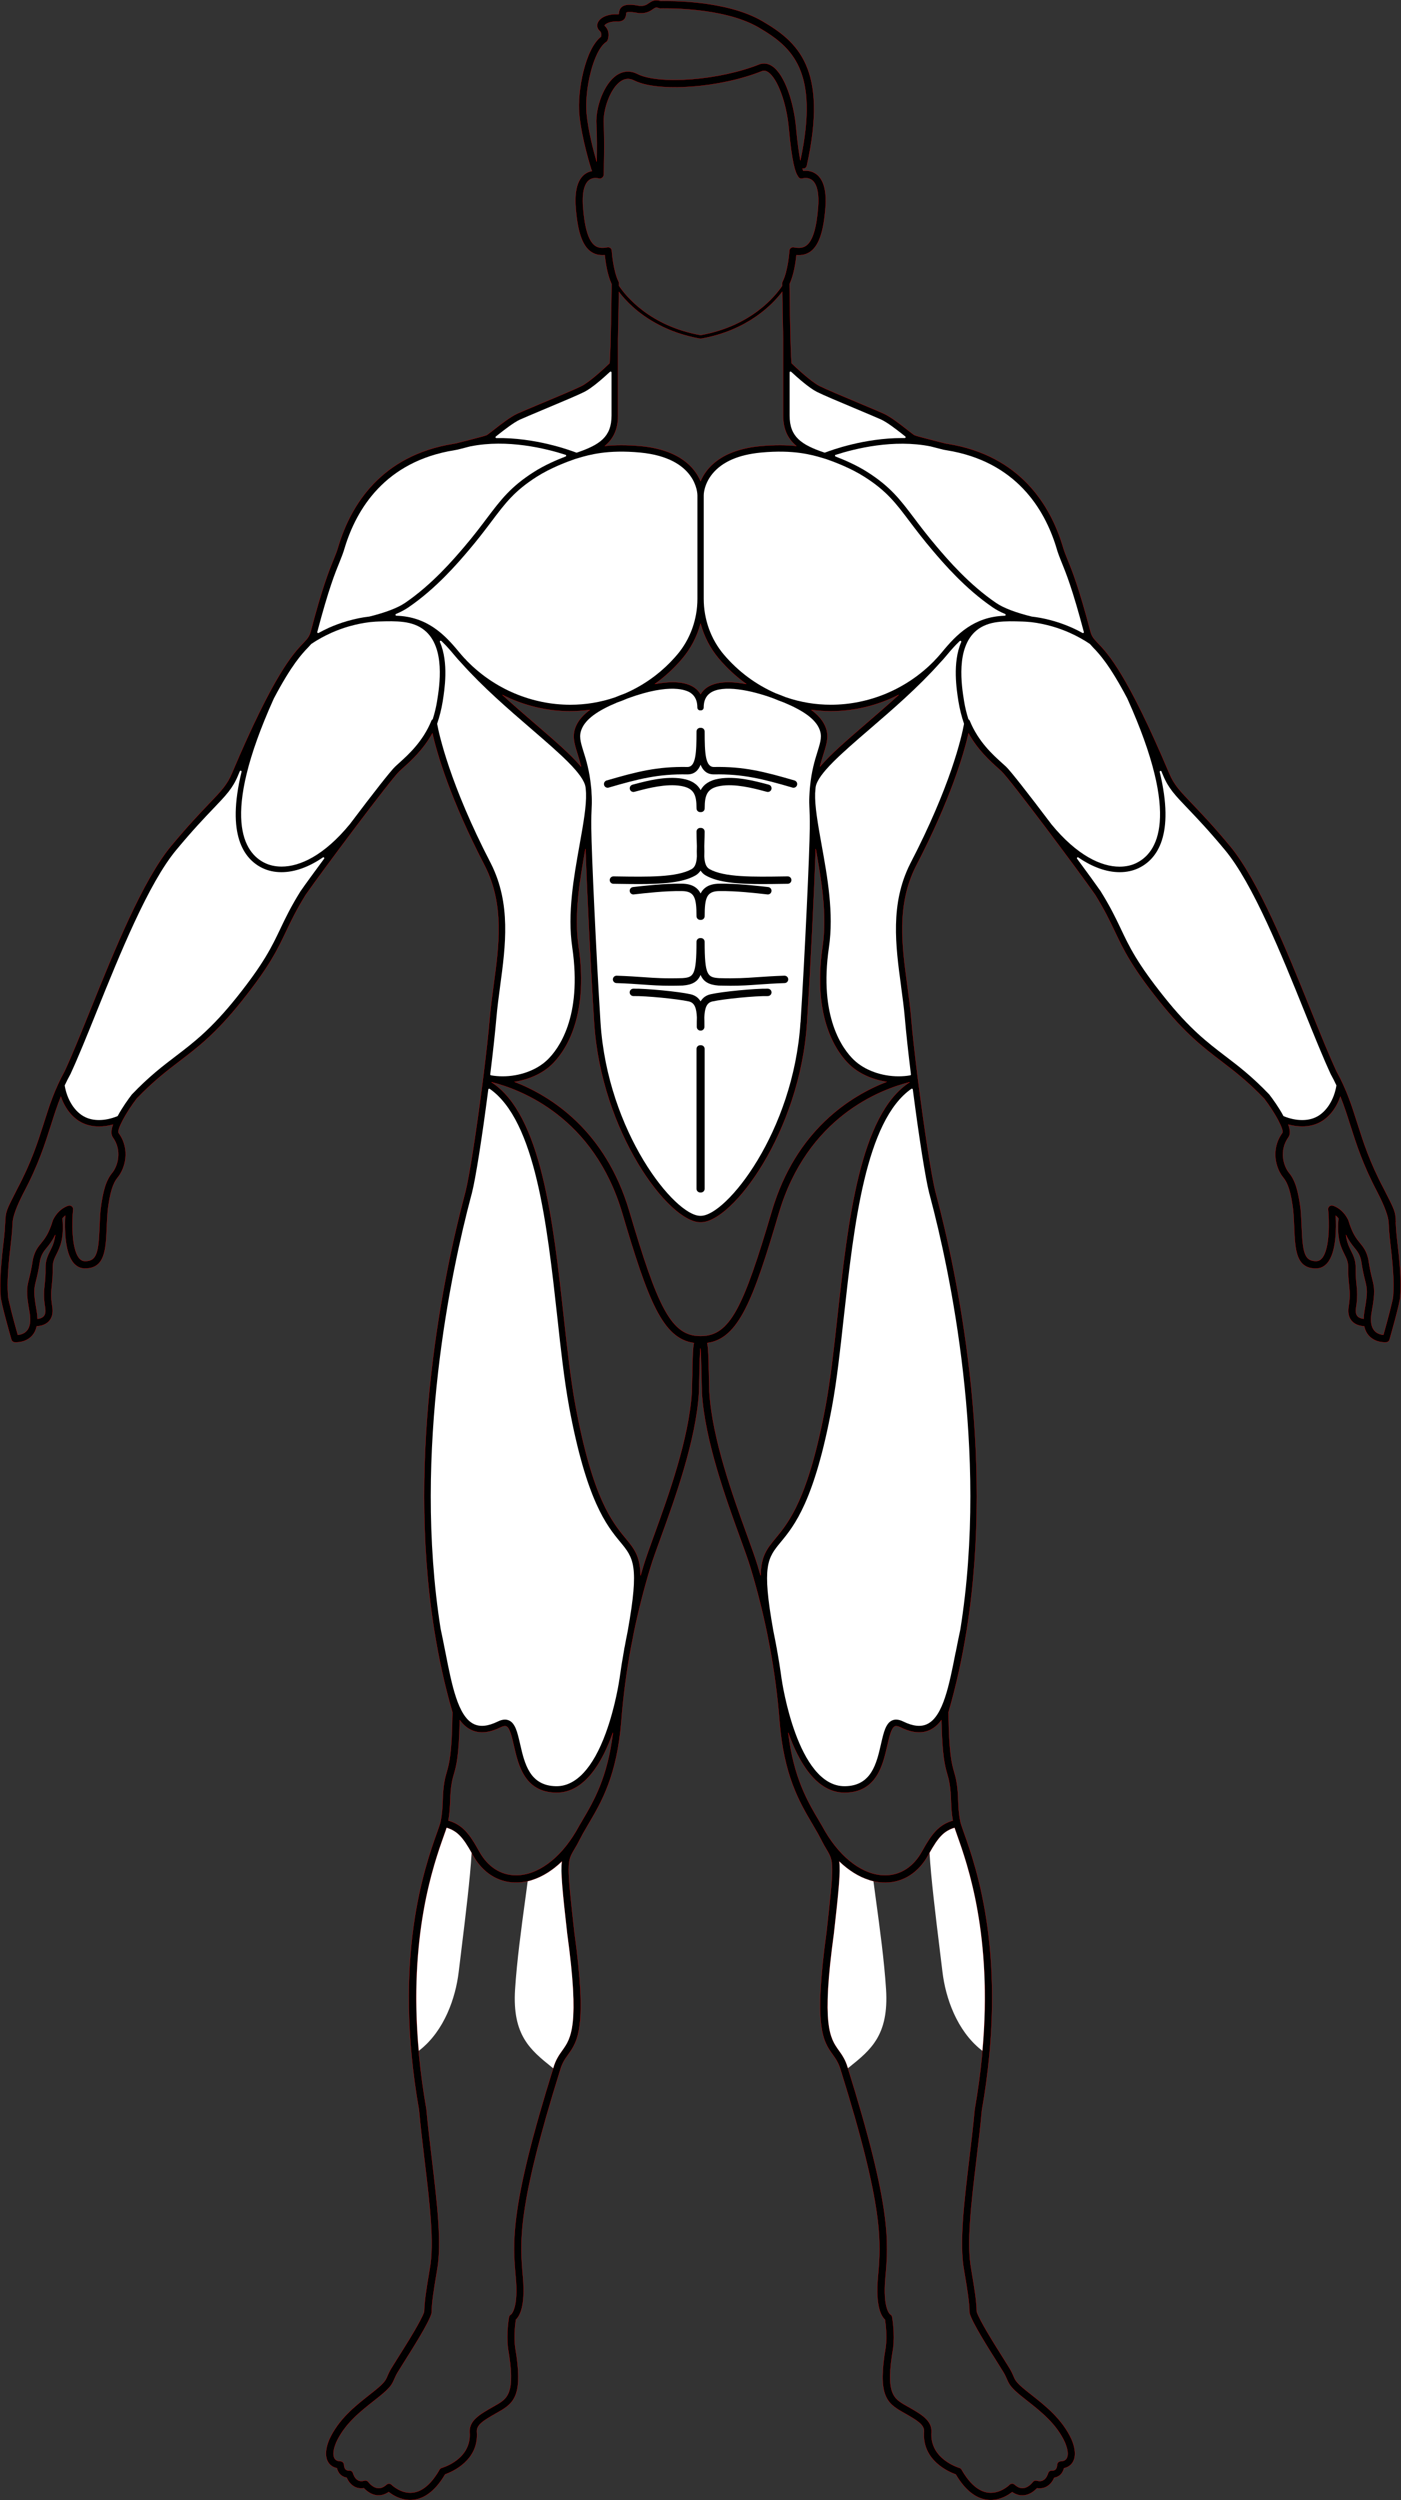 <svg xmlns="http://www.w3.org/2000/svg" viewBox="-0.13 -0.106 672.8 1200">
	<rect x="-0.13" y="-0.106" width="672.8" height="1200" fill="#333333" stroke="none"/>
	<path fill-rule="evenodd" clip-rule="evenodd" d="M664.702 571.051C669.891 581.221 670.001 581.437 670.24 586.61L670.16 586.58C670.25 588.64 670.39 591.46 670.97 596.31C672.95 612.74 672.58 618.5 672.34 621.95V622.17C672.12 625.58 667.67 641.16 667.16 642.92C666.96 643.63 666.35 644.13 665.62 644.2C665.41 644.22 660.52 644.62 657.29 641.1C656.15 639.87 655.4 638.32 654.99 636.5C653.37 636.42 650.93 635.97 649.22 634.2C647.59 632.5 647.01 630.1 647.51 627.04C648.29 622.242 648.03 619.772 647.7 616.633L647.7 616.63C647.47 614.49 647.22 612.07 647.29 608.59C647.349 605.725 646.514 604.039 645.467 601.924L645.44 601.87C643.78 598.54 641.74 594.4 642.63 584.75C642.2 584.21 641.76 583.76 641.34 583.41C641.66 589.34 641.68 601.22 637.21 606.28C635.79 607.89 634.04 608.73 632 608.77C622.216 608.94 621.822 599.818 621.364 589.204L621.36 589.12C621.25 586.43 621.13 583.64 620.87 580.74C619.79 572.3 618.49 568.04 616.08 565.09C612.68 560.94 609.78 551.8 615.72 543.63C616.1 542.91 615.27 540.6 613.69 537.62C613.65 537.56 613.62 537.49 613.59 537.43C611.97 534.4 609.61 530.71 606.99 527.27C599.041 518.971 592.612 514.062 586.393 509.312L586.39 509.31L586.365 509.291C577.434 502.468 568.988 496.016 556.65 480.62C543.24 463.87 539.37 455.74 535.28 447.12L535.275 447.109C532.857 442.023 530.357 436.765 525.74 429.33C517.71 417.83 484.85 373.9 480.77 370.11C480.366 369.731 479.921 369.331 479.441 368.899C479.339 368.808 479.235 368.715 479.13 368.62L479.113 368.604C475.312 365.184 469.383 359.848 464.99 351.92C462.82 361.44 456.54 383.35 439.68 415.81C430.39 434.27 433.02 453.79 435.57 472.66L435.624 473.06C436.297 478.045 436.991 483.182 437.41 488.13C438.07 495.9 439.2 506.02 440.52 516.58C440.52 516.59 440.54 516.61 440.54 516.61V516.65C440.56 516.7 440.56 516.76 440.56 516.82C440.57 516.87 440.58 516.93 440.58 516.98V517.02C440.635 517.44 440.688 517.86 440.74 518.28C440.792 518.7 440.845 519.12 440.9 519.54C440.92 519.61 440.93 519.69 440.93 519.77C443.7 541.49 447.17 564.25 449.07 571.75C449.2 572.29 449.4 573.05 449.66 574.02C459.28 610.38 477.6 696.15 464.25 781.5C464.25 781.63 464.24 781.77 464.21 781.9C464.188 781.988 464.169 782.078 464.15 782.17C464.134 782.246 464.118 782.323 464.1 782.4C462 795.6 459.14 808.79 455.37 821.78C455.62 841.779 456.937 846.39 458.096 850.447L458.1 850.46C458.48 851.77 458.87 853.14 459.19 854.92C459.815 858.324 459.928 861.245 460.038 864.065L460.04 864.13C460.16 867.26 460.29 870.5 461.11 874.45C461.31 875.39 461.96 877.23 462.79 879.56L462.791 879.563C468.652 896.046 484.219 939.825 471.4 1012.83C470.719 1020.43 469.762 1028.44 468.836 1036.2L468.76 1036.84C466.31 1057.35 464 1076.72 466.26 1088.92C468.02 1099.42 468.76 1103.98 468.95 1109.6C470.36 1113.85 477.33 1124.93 481.53 1131.59L482.045 1132.41C483.197 1134.23 484.158 1135.76 484.76 1136.77C485.69 1138.34 486.19 1139.5 486.59 1140.43C487.45 1142.44 487.93 1143.55 492.58 1147.31C493.48 1148.04 494.42 1148.78 495.39 1149.54L495.455 1149.59C501.994 1154.75 510.115 1161.16 514.52 1170.91C516.97 1176.81 516.1 1180.15 514.94 1181.92C514.01 1183.34 512.58 1184.27 510.82 1184.64C510.6 1185.58 510.14 1186.77 509.17 1187.72C508.58 1188.3 507.6 1188.97 506.14 1189.19C505.62 1190.43 504.57 1192.27 502.65 1193.39C501.24 1194.21 499.64 1194.5 497.88 1194.23C496.79 1195.41 494.61 1197.32 491.71 1197.65C489.73 1197.89 487.79 1197.36 485.94 1196.09C484.11 1197.53 480.37 1199.93 475.66 1199.93C475.08 1199.93 474.49 1199.9 473.88 1199.82C468.26 1199.1 463.21 1194.99 458.85 1187.62C455.6 1186.47 442.47 1180.93 443.61 1166.95C443.71 1163.79 440.45 1161.77 434.17 1158.2L433.18 1157.64C425.64 1153.34 421.23 1149.53 425.22 1126.47C425.89 1121.12 425.15 1115.29 424.85 1113.34C423.17 1111.82 420.19 1107.09 421.45 1092.98C422.96 1076.06 424.38 1060.08 403.5 993.29C402.52 990 401.17 988.1 399.74 986.1C395.18 979.73 390.47 973.14 396.76 927.39C400.519 893.919 400.24 893.45 396.843 887.735L396.84 887.73L396.819 887.695C396.093 886.471 395.19 884.951 394.17 882.9C393.71 881.98 393.21 881.05 392.69 880.12L392.56 879.9C392.55 879.89 392.55 879.87 392.55 879.87C391.74 878.43 390.88 876.97 389.99 875.46L389.984 875.45C383.855 865.082 376.229 852.181 374.19 825.81C373.29 814.16 371.74 802.45 369.58 790.74C369.11 788.42 368.68 786.2 368.29 784.07C366.11 773.45 363.42 762.84 360.23 752.31C359.142 748.707 357.317 743.68 355.203 737.856L355.19 737.82C348.47 719.31 338.32 691.33 336.91 668.36C336.8 664.7 336.73 661.49 336.67 658.66L336.669 658.601C336.569 653.944 336.479 649.719 336.23 647.06C335.981 649.709 335.891 653.925 335.791 658.572L335.79 658.63C335.73 661.46 335.66 664.68 335.55 668.3C334.131 691.307 324.001 719.253 317.29 737.763L317.258 737.853C315.143 743.679 313.318 748.707 312.23 752.31C309.04 762.83 306.36 773.42 304.18 784.03C303.79 786.19 303.35 788.45 302.87 790.8C300.71 802.49 299.17 814.18 298.27 825.81C296.231 852.181 288.605 865.082 282.476 875.45L282.47 875.46C282.319 875.718 282.168 875.974 282.019 876.229C281.289 877.472 280.584 878.675 279.92 879.87C279.91 879.88 279.91 879.9 279.91 879.9L279.71 880.25C279.21 881.14 278.74 882.02 278.3 882.9C277.28 884.951 276.377 886.471 275.651 887.695L275.63 887.73C272.23 893.44 271.95 893.91 275.72 927.43C282 973.13 277.29 979.72 272.73 986.1L272.703 986.137C271.283 988.123 269.934 990.01 268.98 993.26C248.09 1060.06 249.51 1076.05 251.02 1092.97C252.28 1107.08 249.3 1111.81 247.62 1113.33C247.33 1115.29 246.59 1121.14 247.27 1126.54C251.25 1149.51 246.84 1153.32 239.3 1157.63L238.31 1158.19C232.04 1161.76 228.77 1163.78 228.88 1167.02C230.02 1180.92 216.89 1186.45 213.64 1187.6C209.28 1194.97 204.23 1199.08 198.61 1199.8C198 1199.87 197.41 1199.91 196.83 1199.91C192.11 1199.91 188.37 1197.51 186.55 1196.07C184.7 1197.33 182.75 1197.86 180.78 1197.63C177.88 1197.3 175.7 1195.39 174.61 1194.21C172.85 1194.48 171.26 1194.2 169.84 1193.37C167.92 1192.24 166.87 1190.41 166.35 1189.17C164.89 1188.95 163.92 1188.29 163.32 1187.7C162.35 1186.75 161.89 1185.57 161.67 1184.62C159.91 1184.26 158.48 1183.32 157.55 1181.9C156.4 1180.13 155.53 1176.79 157.95 1170.94C162.382 1161.13 170.521 1154.71 177.076 1149.55L177.11 1149.52C178.08 1148.76 179.02 1148.02 179.92 1147.29C184.554 1143.54 185.037 1142.43 185.901 1140.43L185.91 1140.41L185.948 1140.32C186.341 1139.41 186.829 1138.27 187.74 1136.75C188.44 1135.58 189.59 1133.75 190.97 1131.56C195.17 1124.9 202.15 1113.83 203.55 1109.58C203.74 1103.97 204.48 1099.4 206.24 1088.93C208.5 1076.7 206.19 1057.33 203.74 1036.82L203.636 1035.95C202.718 1028.25 201.774 1020.33 201.08 1012.66C188.29 939.81 203.85 896.02 209.71 879.54L209.784 879.333C210.579 877.101 211.206 875.342 211.39 874.43C212.21 870.48 212.34 867.24 212.46 864.11C212.57 861.27 212.69 858.33 213.31 854.9C213.63 853.12 214.02 851.76 214.4 850.44L214.405 850.421C215.564 846.366 216.88 841.759 217.13 821.76C213.35 808.77 210.5 795.58 208.4 782.38C208.36 782.22 208.33 782.05 208.29 781.88C208.25 781.75 208.25 781.61 208.25 781.48C194.9 696.14 213.23 610.36 222.84 574C223.09 573.03 223.29 572.27 223.43 571.73C225.33 564.23 228.8 541.48 231.57 519.76C231.57 519.67 231.58 519.59 231.6 519.5C231.71 518.66 231.82 517.82 231.92 516.99V516.95C231.92 516.9 231.94 516.84 231.94 516.79C231.95 516.74 231.95 516.68 231.97 516.62V516.58C231.98 516.56 231.98 516.55 231.98 516.54C233.3 505.98 234.43 495.86 235.09 488.1C235.53 483.02 236.24 477.74 236.93 472.63C239.48 453.76 242.11 434.24 232.81 415.76C215.96 383.31 209.68 361.41 207.51 351.89C203.11 359.84 197.17 365.18 193.37 368.59L193.161 368.777C192.648 369.238 192.162 369.675 191.73 370.08C187.65 373.87 154.79 417.8 146.71 429.38C142.144 436.744 139.644 442.002 137.226 447.088L137.22 447.1C133.13 455.72 129.26 463.86 115.85 480.6C103.51 496.01 95.06 502.46 86.11 509.29L86.108 509.292C79.888 514.041 73.459 518.951 65.51 527.25C60.22 534.18 56.01 542.14 56.82 543.67C62.71 551.78 59.82 560.92 56.42 565.07C54.01 568.02 52.71 572.28 51.63 580.79C51.388 583.534 51.268 586.232 51.152 588.838L51.14 589.11L51.134 589.254C50.677 599.842 50.286 608.899 40.5 608.76C38.47 608.72 36.71 607.88 35.29 606.27C30.82 601.21 30.84 589.33 31.16 583.4C30.74 583.76 30.3 584.2 29.87 584.74C30.759 594.394 28.713 598.525 27.063 601.854L27.06 601.86C25.99 604 25.15 605.69 25.21 608.59C25.278 611.984 25.033 614.369 24.816 616.47L24.8 616.633C24.47 619.772 24.21 622.242 24.99 627.04C25.49 630.1 24.91 632.51 23.28 634.2C21.57 635.97 19.14 636.42 17.51 636.5C17.11 638.32 16.35 639.86 15.22 641.1C11.99 644.62 7.09 644.22 6.89 644.2C6.16 644.13 5.55 643.62 5.35 642.92C4.84 641.16 0.38 625.59 0.15 622.17V621.95L0.15 621.947C-0.07 618.506 -0.439 612.735 1.53 596.31C2.109 591.55 2.245 588.746 2.344 586.696L2.35 586.58C2.6 581.396 2.7 581.201 7.931 570.958L7.95 570.92L8.13 570.57C14.966 557.668 17.996 548.132 20.924 538.917L20.93 538.9C23.53 530.68 26 522.93 30.92 514.02C34.517 506.273 38.758 495.763 43.257 484.613L43.42 484.21C54.53 456.67 68.36 422.41 82.08 405.9C90.179 396.162 95.998 390.082 100.248 385.642L100.25 385.64C106.06 379.58 108.98 376.53 111.26 371.02C131.486 323.28 140.616 313.684 145.517 308.533L145.52 308.53L145.619 308.424C146.205 307.802 146.694 307.282 147.12 306.78C147.13 306.76 147.15 306.74 147.17 306.72C147.98 305.73 148.53 304.81 148.98 303.36C154.609 281.87 157.826 273.949 159.946 268.728L159.97 268.67L159.99 268.62C160.981 266.194 161.765 264.273 162.47 261.75C168.35 242.55 182.68 218.54 217.6 212.9L217.757 212.874C218.286 212.788 218.671 212.725 218.89 212.67C219.364 212.545 219.978 212.389 220.687 212.21C221.114 212.101 221.575 211.984 222.06 211.86L222.074 211.856C222.911 211.647 223.906 211.398 224.96 211.13C225.04 211.1 225.13 211.08 225.22 211.06C228.72 210.17 232.74 209.12 233.55 208.75C233.959 208.555 235.504 207.348 236.895 206.26L237.01 206.17C240.35 203.55 244.93 199.97 248.34 198.41C250.156 197.586 253.869 196.025 258.279 194.172C258.849 193.932 259.43 193.688 260.02 193.44L260.794 193.115C268.086 190.059 276.104 186.698 279.03 185.23C283.25 183.12 290.69 176.09 292.62 174.23C293.23 166.349 293.511 140.703 293.558 136.413L293.56 136.22C291.46 131.76 290.6 125.47 290.28 122.33C287.51 122.55 285.24 121.95 283.35 120.52C279.42 117.54 277.19 110.85 276.33 99.47C275.74 91.6 277.16 86.25 280.55 83.58C281.74 82.65 283.01 82.18 284.17 81.97C284.06 81.82 283.96 81.64 283.9 81.45L283.889 81.415C283.579 80.44 279.154 66.507 278.05 54.75C277 43.49 280.93 23.29 288.51 17.47C288.66 16.82 288.79 15.6 287.9 14.81C286.7 13.75 286.33 12.26 286.9 10.83C287.94 8.24 291.78 6.56 296.3 6.7C296.65 6.71 296.89 6.68 297.01 6.66C297.021 6.588 297.032 6.5 297.043 6.412C297.052 6.342 297.061 6.272 297.07 6.21L297.072 6.197C297.172 5.366 297.337 3.995 298.63 3.05C300.15 1.95 302.69 1.84 307.11 2.7C309.368 2.808 310.354 2.135 311.402 1.419L311.46 1.38C312.74 0.49 314.34 -0.6 317.22 0.38C320.83 0.29 348.59 -0.1 365.88 9.96C383.09 19.99 397.69 32.86 387.33 79.46C387.12 80.42 386.17 81.02 385.22 80.81C385.37 81.28 385.52 81.63 385.64 81.89C387.21 81.71 389.78 81.79 392.07 83.59C395.46 86.26 396.88 91.6 396.29 99.48C395.43 110.86 393.2 117.54 389.27 120.53C387.38 121.97 385.11 122.56 382.34 122.34C382.02 125.47 381.16 131.77 379.06 136.23L379.062 136.423C379.109 140.713 379.39 166.359 380 174.24C381.93 176.1 389.36 183.13 393.59 185.24C396.58 186.74 404.894 190.226 412.31 193.334L412.61 193.46C413.505 193.837 414.379 194.205 415.223 194.56C419.237 196.249 422.576 197.653 424.27 198.43C427.68 199.99 432.26 203.57 435.6 206.19C437.03 207.31 438.64 208.57 439.07 208.78C439.87 209.14 443.87 210.19 447.35 211.08H447.37C447.385 211.08 447.398 211.085 447.41 211.09C447.422 211.095 447.435 211.1 447.45 211.1C447.815 211.193 448.175 211.285 448.523 211.374C449.263 211.563 449.955 211.741 450.56 211.89C451.85 212.22 452.97 212.5 453.73 212.7C453.913 212.753 454.212 212.801 454.615 212.865C454.74 212.885 454.875 212.906 455.02 212.93C489.94 218.57 504.27 242.59 510.14 261.74C510.87 264.32 511.65 266.25 512.65 268.7C514.78 273.93 517.99 281.83 523.67 303.47C524.1 304.87 524.64 305.77 525.45 306.74C525.48 306.77 525.5 306.79 525.52 306.82C525.96 307.35 526.48 307.9 527.11 308.56L527.113 308.563C532.014 313.714 541.144 323.31 561.36 371.03C563.632 376.541 566.54 379.58 572.311 385.609L572.37 385.67C576.62 390.11 582.44 396.2 590.53 405.93C604.231 422.407 618.031 456.604 629.133 484.114L629.18 484.23C633.73 495.53 638.04 506.2 641.73 514.16C646.584 522.921 649.044 530.659 651.644 538.839L651.67 538.92C654.6 548.14 657.63 557.67 664.46 570.57L664.65 570.95L664.702 571.051ZM446.725 214.594L446.59 214.56H446.57C428.68 210.99 409.79 215.88 401.26 218.63C405.32 220.18 411.29 222.73 416.55 226.07C427.76 233.19 432.51 239.48 439.09 248.2L439.406 248.617C442.358 252.515 445.701 256.93 450.21 262.23L450.213 262.233C455.184 268.064 465.462 280.122 478.51 288.97C482.01 291.35 487.87 293.58 495.47 295.45C500.19 296 507.21 297.38 514.97 300.85C516.66 301.61 518.32 302.45 519.94 303.34C514.489 282.724 511.4 275.115 509.35 270.065L509.34 270.04C508.3 267.49 507.48 265.47 506.71 262.74C501.15 244.59 487.55 221.79 454.43 216.44L454.241 216.408C453.57 216.295 453.085 216.213 452.81 216.14C452.06 215.94 450.95 215.66 449.67 215.34C448.658 215.082 447.674 214.834 446.725 214.594ZM388.31 397.66C388.36 392.04 388.24 389.56 388.15 387.75L388.13 387.76L388.128 387.714C388.049 386.038 387.991 384.807 388.1 382.23C388.13 381.6 388.16 380.99 388.2 380.39C388.24 379.35 388.31 378.37 388.44 377.43C389.19 369.78 390.8 364.57 392.04 360.59C393.54 355.79 394.36 353.14 392.87 349.77C390.46 344.34 383.07 340.35 375.76 337.34C374.25 336.81 372.75 336.24 371.27 335.59C360.57 331.62 347.06 328.82 341.25 332.87C339.24 334.27 338.26 336.46 338.26 339.55C338.26 340.53 337.46 341.33 336.48 341.33C336.45 341.33 336.42 341.325 336.39 341.32C336.36 341.315 336.33 341.31 336.3 341.31C336.24 341.32 336.18 341.33 336.12 341.33C335.13 341.33 334.34 340.53 334.34 339.55C334.34 336.46 333.36 334.27 331.35 332.87C325.54 328.82 312.02 331.62 301.31 335.59C299.84 336.23 298.35 336.8 296.85 337.33C289.53 340.34 282.14 344.33 279.73 349.77C278.24 353.13 279.06 355.78 280.56 360.59C281.8 364.56 283.41 369.76 284.16 377.38C284.29 378.33 284.36 379.34 284.4 380.39C284.44 380.99 284.47 381.59 284.5 382.22C284.609 384.801 284.551 386.023 284.473 387.694L284.47 387.75C284.38 389.56 284.26 392.04 284.31 397.66C284.41 409.01 286.65 457.95 288.73 490.59C292.07 543.03 324.09 583.05 336.13 583.05C336.19 583.05 336.25 583.07 336.31 583.07C336.37 583.06 336.43 583.05 336.49 583.05C348.53 583.05 380.55 543.03 383.89 490.59C385.97 457.97 388.21 409.03 388.31 397.66ZM324.76 313.85C330.95 306.57 334.36 297.13 334.36 287.26V237.65C334.36 236.92 334.17 220.12 307.28 217.57C291.6 216.08 282.75 218.7 278 220.11C277.67 220.21 277.37 220.3 277.08 220.38C275.83 220.78 265.88 224.04 257.96 229.07C247.301 235.833 242.949 241.598 236.37 250.314L236.35 250.34C233.31 254.38 229.85 258.96 225.11 264.53L225.099 264.542C220.015 270.507 209.541 282.796 196.1 291.91C194.49 293 192.51 294.03 190.17 295.02C205.25 295.46 213.75 304.24 220.55 312.48C221.53 313.67 222.55 314.81 223.6 315.92C223.64 315.95 223.68 315.98 223.71 316.02L224.43 316.8C242.98 335.82 270.84 342.64 295.36 334.1C296.92 333.46 298.48 332.85 300.03 332.28C309.59 328.1 317.91 321.9 324.76 313.85ZM345.16 316.16C341 311.27 338 305.49 336.31 299.26L336.3 299.25C334.61 305.48 331.61 311.26 327.45 316.15C323.53 320.76 319.14 324.79 314.34 328.22C321.29 326.92 328.72 326.7 333.39 329.95C334.62 330.81 335.58 331.86 336.31 333.09C337.04 331.86 338 330.8 339.23 329.95C343.9 326.7 351.33 326.92 358.27 328.22C353.47 324.8 349.08 320.77 345.16 316.16ZM283.1 340.65C280 341.06 276.89 341.29 273.78 341.29L273.76 341.3C262.5 341.3 251.29 338.59 241.13 333.44C246.53 338.38 251.97 343.07 257.09 347.48C266.16 355.29 274.04 362.08 278.94 367.89C278.373 365.574 277.76 363.591 277.225 361.86L277.151 361.621C275.586 356.566 274.454 352.911 276.48 348.33C277.8 345.36 280.15 342.84 283.1 340.65ZM396.12 348.32C398.16 352.91 397.02 356.57 395.44 361.64H395.43L395.365 361.85C394.83 363.581 394.217 365.564 393.65 367.88C398.55 362.06 406.43 355.27 415.5 347.46C420.62 343.05 426.06 338.36 431.46 333.42C421.31 338.58 410.1 341.28 398.83 341.28C395.72 341.28 392.61 341.06 389.51 340.64C392.45 342.83 394.8 345.35 396.12 348.32ZM372.6 332.28C374.15 332.86 375.71 333.46 377.26 334.1C401.77 342.64 429.62 335.82 448.17 316.81C448.302 316.655 448.441 316.507 448.58 316.357C448.684 316.246 448.788 316.135 448.89 316.02C448.906 316.004 448.923 315.989 448.939 315.975C448.963 315.954 448.986 315.934 449.01 315.91C450.06 314.8 451.08 313.66 452.06 312.47C458.86 304.23 467.36 295.46 482.44 295.01C480.1 294.03 478.11 292.99 476.51 291.9C463.089 282.793 452.609 270.504 447.561 264.585L447.54 264.56C442.825 259.027 439.405 254.495 436.385 250.496L436.26 250.33C429.67 241.6 425.31 235.83 414.65 229.06C406.73 224.02 396.8 220.77 395.54 220.37C395.25 220.29 394.95 220.2 394.62 220.1C389.87 218.69 381.03 216.07 365.34 217.56C338.45 220.11 338.26 236.91 338.26 237.62V287.26C338.26 297.13 341.67 306.57 347.86 313.85C354.72 321.9 363.04 328.1 372.6 332.28ZM391.98 188.43C388.26 186.56 382.68 181.64 379.49 178.67V199.35C379.49 209.29 384.79 212.96 395.89 216.73C399.32 215.4 415.82 209.43 434.37 209.74C434.196 209.607 434.016 209.467 433.827 209.32C433.689 209.214 433.547 209.104 433.4 208.99L433.133 208.782C429.95 206.303 425.727 203.012 422.78 201.67C420.78 200.76 416.14 198.81 411.22 196.75C403.67 193.59 395.12 190 391.98 188.43ZM291.01 20.06C284.88 24.11 280.51 42.86 281.59 54.43V54.44C282.38 62.86 285.02 72.71 286.41 77.49C286.51 72.32 286.57 64.95 286.25 59.42C285.8 51.64 289.75 40.06 296.13 35.88C299.23 33.86 302.63 33.69 305.98 35.38C316.52 40.71 345.63 38.38 364.75 30.67C366.86 30.03 368.89 30.39 370.76 31.65C376.86 35.77 381.11 49.44 382.15 60.81C382.87 68.66 383.6 73.68 384.23 76.9C393.32 34.09 380.49 22.62 364.07 13.05C346.86 3.02 317.29 3.95 317 3.96C316.74 3.97 316.52 3.93 316.3 3.84C314.936 3.312 314.593 3.548 313.484 4.31L313.455 4.33C312.146 5.229 310.356 6.459 306.79 6.26C306.71 6.26 306.63 6.25 306.55 6.23C301.57 5.25 300.75 5.91 300.72 5.94C300.676 6.019 300.64 6.317 300.611 6.551C300.607 6.582 300.604 6.612 300.6 6.64L300.596 6.672C300.465 7.809 300.163 10.418 296.17 10.26C292.28 10.1 290.3 11.68 290.19 12.19C292.74 14.38 292.32 17.65 291.68 19.24C291.54 19.58 291.31 19.86 291.01 20.06ZM291.55 118.58C292.05 118.48 292.57 118.61 292.98 118.92L292.99 118.93C293.4 119.24 293.65 119.72 293.68 120.23C293.68 120.33 294.27 129.71 296.94 135.06C297.07 135.31 297.13 135.59 297.13 135.87C297.13 135.906 297.129 135.971 297.128 136.06C297.125 136.265 297.12 136.601 297.12 137.04C300.36 141.88 311.91 156.37 336.29 160.74H336.33C360.73 156.37 372.26 141.89 375.5 137.05C375.49 136.41 375.49 136 375.49 135.87C375.49 135.59 375.56 135.31 375.68 135.06C378.35 129.71 378.94 120.32 378.94 120.23C378.97 119.72 379.22 119.24 379.63 118.93C380.03 118.61 380.56 118.49 381.06 118.59C383.74 119.12 385.61 118.85 387.11 117.71C390.14 115.42 391.98 109.37 392.74 99.22C393.35 91.01 391.53 87.72 389.89 86.41C387.91 84.822 385.46 85.511 385.259 85.567L385.25 85.57C384.35 85.84 383.41 85.37 383.08 84.51C381.71 82.64 380.15 77.77 378.62 61.12C377.54 49.23 373.21 37.57 368.78 34.58C367.78 33.9 366.88 33.72 365.94 34C345.85 42.11 315.87 44.34 304.39 38.54C302.18 37.42 300.12 37.52 298.09 38.85C292.96 42.2 289.42 52.55 289.8 59.21C290.302 68.11 289.87 81.62 289.807 83.588C289.803 83.737 289.8 83.82 289.8 83.83C289.78 84.37 289.51 84.84 289.12 85.15C288.67 85.58 288 85.77 287.36 85.56C287.18 85.5 284.71 84.81 282.72 86.4C281.08 87.71 279.25 91 279.87 99.21C280.64 109.36 282.48 115.41 285.5 117.7C287.01 118.85 288.87 119.12 291.55 118.58ZM296.67 162.51V199.36H296.68C296.68 206.32 294.18 210.78 290.34 213.95C294.96 213.48 300.64 213.36 307.62 214.02C326.54 215.81 333.65 224.52 336.31 230.85C338.98 224.53 346.08 215.82 365.01 214.02C371.99 213.36 377.67 213.48 382.29 213.95C378.45 210.78 375.95 206.32 375.95 199.36V162.49C375.73 154.51 375.6 145.2 375.54 139.96C370.79 146.19 358.9 158.45 336.64 162.44C336.59 162.45 336.54 162.45 336.49 162.45C336.45 162.45 336.41 162.441 336.37 162.432C336.35 162.428 336.33 162.423 336.31 162.42C336.29 162.423 336.27 162.428 336.25 162.432C336.21 162.441 336.17 162.45 336.13 162.45C336.08 162.45 336.03 162.44 335.98 162.44C320.24 159.62 309.84 152.67 303.88 147.34C300.8 144.58 298.58 142 297.08 140.01C297.01 145.26 296.88 154.55 296.67 162.51ZM249.83 201.66C246.8 203.05 242.41 206.48 239.21 208.99L239.2 209C239.053 209.113 238.911 209.223 238.774 209.33C238.585 209.477 238.404 209.617 238.23 209.75C256.77 209.44 273.27 215.41 276.71 216.74C287.81 212.97 293.11 209.3 293.11 199.36V178.67C289.92 181.63 284.34 186.56 280.62 188.42C277.48 189.99 268.94 193.57 261.4 196.73C256.48 198.79 251.83 200.74 249.83 201.66ZM165.89 262.77C165.14 265.46 164.32 267.48 163.28 270.03H163.27C161.21 275.09 158.12 282.7 152.67 303.33C154.29 302.44 155.95 301.6 157.64 300.84C165.4 297.37 172.43 295.99 177.14 295.44C184.74 293.57 190.6 291.33 194.09 288.96C207.13 280.12 217.41 268.06 222.35 262.26C226.994 256.808 230.384 252.317 233.373 248.359L233.532 248.148C240.095 239.46 244.848 233.169 256.04 226.06C261.31 222.71 267.27 220.16 271.33 218.62C262.8 215.87 243.91 210.99 226.02 214.55L225.897 214.581C224.945 214.821 223.956 215.071 222.94 215.33C221.66 215.65 220.55 215.93 219.8 216.13C219.5 216.21 218.95 216.31 218.18 216.43C185.06 221.78 171.46 244.58 165.89 262.77ZM23.911 600.328L23.92 600.31H23.91L23.922 600.287C24.898 598.323 25.962 596.186 26.38 592.64C24.98 595.6 23.58 597.32 22.38 598.79L22.369 598.804C20.894 600.617 19.828 601.928 19.1 605.03C18.44 609.6 17.74 612.45 17.22 614.53L17.212 614.562C16.208 618.637 15.864 620.033 17.5 629.1C17.74 630.47 17.87 631.75 17.89 632.94C18.89 632.83 20.04 632.51 20.77 631.75C21.58 630.9 21.84 629.52 21.53 627.63C20.67 622.36 20.98 619.41 21.31 616.28C21.54 614.15 21.77 611.94 21.7 608.69C21.62 604.93 22.784 602.592 23.911 600.328ZM48.15 580.45C49.33 571.15 50.84 566.4 53.72 562.87L53.73 562.86C56.33 559.69 58.69 552.23 53.97 545.74C53.02 544.33 53.25 542.15 54.1 539.7C51.82 540.33 49.58 540.64 47.43 540.64C44.46 540.64 41.68 540.04 39.26 538.84C34.66 536.55 31.07 532.02 29.1 526.27C27.265 530.827 25.859 535.248 24.41 539.802L24.335 540.036C21.499 548.965 18.288 559.073 11.32 572.23L11.15 572.56C7.817 579.087 6.08 583.827 5.94 586.78C5.84 588.9 5.7 591.79 5.1 596.77C3.16 612.87 3.52 618.44 3.75 621.76V621.98C3.89 624.13 6.5 633.86 8.43 640.66C9.6 640.54 11.4 640.11 12.67 638.71C14.31 636.9 14.77 633.88 14.02 629.73C12.25 619.89 12.7 618.07 13.79 613.67C14.32 611.55 14.97 608.91 15.64 604.36C16.58 600.3 18.07 598.47 19.65 596.54C21.37 594.43 23.32 592.03 25.19 585.74C25.22 585.65 25.26 585.56 25.3 585.471C28.065 579.811 32.549 578.641 32.814 578.572L32.82 578.57C33.38 578.43 33.97 578.58 34.4 578.96C34.84 579.34 35.06 579.91 35 580.48C34.48 585.47 34.02 599.44 38.01 603.95C38.77 604.81 39.6 605.22 40.63 605.24H40.84C46.42 605.24 47.14 600.73 47.65 588.99C47.76 586.26 47.88 583.44 48.15 580.45ZM134.138 445.477C136.577 440.351 139.114 435.02 143.8 427.48L143.79 427.46C146 424.29 150.19 418.53 155.17 411.78C147.77 416.9 140.89 418.96 135.04 418.96C131.43 418.96 128.21 418.18 125.52 416.85C117.53 412.91 107.77 401.77 115.4 370.35C115.11 371.02 114.82 371.7 114.53 372.39C112.014 378.477 108.766 381.873 102.907 387.999L102.704 388.211C98.503 392.601 92.753 398.611 84.81 408.17C71.463 424.245 57.766 458.176 46.751 485.463L46.72 485.54C42.15 496.88 37.83 507.59 34.1 515.63C33.1 517.45 32.21 519.22 31.39 520.95C32.54 527.7 36.12 533.31 40.82 535.65C44.92 537.69 50.44 537.54 56.07 535.27C58.32 531.07 61.35 526.93 62.79 525.05C62.83 525 62.87 524.95 62.92 524.9C71.07 516.38 77.629 511.374 83.954 506.545L84 506.51C92.77 499.82 101.05 493.49 113.13 478.42C126.286 462.004 130.068 454.044 134.067 445.627L134.07 445.62L134.138 445.477ZM206.64 345.68C206.78 345.34 207.02 345.06 207.31 344.87L207.29 344.86C208.17 342.03 208.87 339.14 209.35 336.23C210.47 329.31 213.45 310.89 203.45 302.75C197.834 298.173 190.031 298.4 181.768 298.639L181.75 298.64C179.35 298.7 174.09 299.09 167.52 300.99C167.508 300.994 167.496 300.998 167.484 301.002C167.439 301.018 167.398 301.032 167.35 301.04C164.77 301.79 161.99 302.77 159.09 304.07C155.79 305.56 152.6 307.33 149.62 309.33C149.15 309.87 148.64 310.41 148.09 310.99L148.07 311.011C145.208 314.023 140.32 319.167 131.79 335.31C105.87 392.72 117.72 409.05 127.1 413.67C135.82 417.97 151.03 415.37 167.58 395.16C167.587 395.146 167.599 395.137 167.609 395.129C167.613 395.126 167.617 395.123 167.62 395.12C177.52 381.99 187.05 369.69 189.37 367.53C189.767 367.164 190.201 366.773 190.662 366.359C190.792 366.241 190.925 366.122 191.06 366L191.121 365.945C195.701 361.815 202.598 355.596 206.64 345.68ZM240.51 473.16C239.79 478.46 239.12 483.47 238.69 488.46V488.47C238.08 495.55 237.01 505.25 235.73 515.62C245.31 517.29 256.06 514.41 262.38 508.35C267.58 503.37 279.14 488.15 274.24 454.7C271.833 438.329 274.993 420.75 277.78 405.243L277.79 405.19C279.53 395.5 281.06 386.97 280.86 380.63C280.8 379.64 280.72 378.69 280.63 377.78C279.73 371.63 268.17 361.67 254.79 350.15C244.18 341.01 232.2 330.67 221.92 319.3C220.49 317.85 219.12 316.32 217.81 314.73C215.85 312.36 213.8 310 211.53 307.85C215.92 317.889 213.8 331.038 212.87 336.808L212.87 336.81C212.29 340.36 211.4 343.9 210.25 347.33C211.26 352.81 216.47 376.53 236.03 414.2C245.839 433.679 243.13 453.747 240.511 473.156L240.51 473.16ZM265.65 992.3C266.78 988.49 268.37 986.26 269.91 984.1L269.88 984.08C274.03 978.27 278.32 972.26 272.23 927.91C269.85 906.74 269.04 898.27 269.67 893.37C262.89 899.91 255.21 903.55 247.7 903.55H247.34C238.79 903.42 231.53 898.71 226.89 890.29C222.44 882.24 219.77 878.89 214.33 877.2C214.02 878.17 213.61 879.34 213.09 880.79L213.085 880.805C207.31 897.067 191.994 940.203 204.64 1012.26C205.38 1020.31 206.36 1028.52 207.31 1036.46L207.326 1036.59C209.8 1057.33 212.135 1076.91 209.78 1089.61C208.03 1100.04 207.31 1104.5 207.14 1110C207.14 1110.16 207.11 1110.31 207.07 1110.46C205.701 1115 198.689 1126.13 194.039 1133.51L194.03 1133.52L193.552 1134.28C192.404 1136.1 191.449 1137.62 190.85 1138.63C190.055 1139.96 189.636 1140.93 189.265 1141.79L189.23 1141.87C188.12 1144.45 187.3 1145.99 182.21 1150.11C181.3 1150.85 180.35 1151.6 179.37 1152.37L179.36 1152.38C172.783 1157.56 165.328 1163.42 161.27 1172.41C159.37 1177.01 160.03 1179.15 160.59 1180.01C161.26 1181.05 162.46 1181.28 163.35 1181.3C164.33 1181.32 165.11 1182.13 165.09 1183.11C165.09 1183.49 165.24 1184.63 165.88 1185.25C166.28 1185.63 166.85 1185.81 167.64 1185.77C168.55 1185.73 169.23 1186.31 169.43 1187.12C169.43 1187.14 170.04 1189.42 171.72 1190.39C172.59 1190.89 173.63 1190.97 174.88 1190.62C175.6 1190.42 176.37 1190.7 176.8 1191.31L176.812 1191.33C176.98 1191.54 178.808 1193.91 181.27 1194.19C182.68 1194.35 184.06 1193.8 185.5 1192.52C186.2 1191.89 187.28 1191.93 187.94 1192.6C187.98 1192.64 192.49 1197.1 198.24 1196.34C202.83 1195.74 207.11 1192.03 210.95 1185.31C211.18 1184.9 211.56 1184.61 212.01 1184.48C212.6 1184.32 226.45 1180.21 225.39 1167.29C225.19 1161.67 230.23 1158.8 236.61 1155.17L237.59 1154.61C243.61 1151.18 247.59 1148.9 243.82 1127.13C242.91 1119.93 244.24 1112.41 244.3 1112.09C244.41 1111.53 244.78 1111.04 245.3 1110.8C245.299 1110.8 245.303 1110.8 245.313 1110.79C245.55 1110.57 248.817 1107.55 247.55 1093.36C246.01 1076.08 244.56 1059.75 265.65 992.3ZM276.77 878.42C277.63 876.88 278.54 875.33 279.49 873.72H279.48C284.94 864.48 291.62 853.17 294.21 831.58C289.22 845.65 280.75 860.4 267.16 860.4H266.84C251.73 860.15 248.76 847.17 246.6 837.7L246.596 837.682C245.657 833.588 244.688 829.359 243.04 828.57C242.44 828.29 241.54 828.44 240.35 829.02C234.67 831.8 229.96 832.18 225.94 830.19C223.89 829.17 222.16 827.6 220.67 825.57C220.3 842.97 219.02 847.48 217.87 851.48L217.87 851.482C217.5 852.771 217.15 853.991 216.86 855.6C216.29 858.79 216.18 861.47 216.07 864.32C215.96 867.21 215.84 870.19 215.21 873.76C222 875.8 225.29 880 230.04 888.59C234.04 895.85 240.22 899.91 247.43 900.02C257.77 900.12 268.56 892.32 276.44 879.01C276.472 878.955 276.511 878.884 276.554 878.806C276.604 878.715 276.661 878.612 276.72 878.51L276.77 878.42ZM300.78 783.42C300.83 783.1 300.89 782.78 300.95 782.47L300.96 782.49C306.519 751.383 303.681 747.941 297.472 740.412L297.47 740.41L297.458 740.396C290.968 732.516 281.165 720.613 272.73 675.04C270.45 662.69 268.81 647.85 267.08 632.14L267.08 632.138C262.21 588.019 256.71 538.19 234.82 522.9C232.15 543.52 228.9 564.96 226.95 572.67L226.859 573.02C226.728 573.528 226.558 574.185 226.35 574.97C216.77 611.2 198.48 696.83 211.96 781.75C212.77 785.48 213.52 789.27 214.24 792.94L214.253 793.006C217.318 808.632 220.21 823.375 227.54 827.01C230.5 828.48 234.19 828.09 238.8 825.83C241.01 824.74 242.96 824.58 244.59 825.36C247.79 826.89 248.8 831.309 250.08 836.908L250.08 836.91L250.08 836.911C252.19 846.161 254.581 856.64 266.91 856.85H267.16C289.56 856.85 296.84 806.51 296.91 806C296.91 805.985 296.915 805.97 296.92 805.955C296.925 805.94 296.93 805.925 296.93 805.91C297.58 801.13 298.35 796.34 299.21 791.56C299.21 791.46 299.22 791.37 299.24 791.27C299.28 791.08 299.317 790.893 299.355 790.705C299.392 790.518 299.43 790.33 299.47 790.14C299.89 787.9 300.32 785.66 300.78 783.42ZM332.09 668.19C332.19 664.65 332.26 661.43 332.32 658.61H332.31L332.315 658.397C332.462 651.52 332.556 647.143 333.1 644.52C318.01 642.44 311.03 623.96 298.7 582.26C285.03 536.01 249.84 522.81 235.9 519.34C259.895 534.897 265.568 586.257 270.587 631.7L270.618 631.981C272.337 647.528 273.962 662.215 276.21 674.37C284.48 719.06 293.94 730.53 300.2 738.12C304.46 743.28 307.29 746.72 307.49 756.16C307.96 754.55 308.43 752.94 308.92 751.33C309.98 747.827 311.695 743.087 313.682 737.594L314.061 736.548C320.701 718.227 330.713 690.604 332.09 668.19ZM336.31 641.2C336.37 641.19 336.43 641.18 336.49 641.18C350.54 641.18 357 626.96 370.51 581.26C382.03 542.28 408.36 525.9 425.63 519.18C418.77 518.12 412.28 515.24 407.78 510.92C402.18 505.55 389.72 489.27 394.87 454.19C397.12 438.9 394.28 422.23 391.61 407.35C390.96 426.43 389.14 464.1 387.44 490.82C384.1 543.24 351.65 586.6 336.49 586.6C336.46 586.6 336.43 586.595 336.4 586.59C336.37 586.585 336.34 586.58 336.31 586.58C336.25 586.59 336.19 586.6 336.13 586.6C320.97 586.6 288.52 543.24 285.18 490.82C283.48 464.08 281.67 426.42 281.01 407.35C278.34 422.23 275.51 438.9 277.75 454.19C282.9 489.27 270.44 505.55 264.84 510.92C260.34 515.24 253.85 518.12 246.99 519.18C264.26 525.89 290.59 542.28 302.11 581.26C315.62 626.95 322.08 641.18 336.13 641.18C336.16 641.18 336.19 641.185 336.22 641.19C336.25 641.195 336.28 641.2 336.31 641.2ZM365.131 756.137C364.674 754.538 364.197 752.929 363.71 751.33C362.62 747.728 360.838 742.81 358.779 737.128L358.61 736.66C351.96 718.34 341.92 690.65 340.54 668.25C340.43 664.66 340.36 661.45 340.3 658.63L340.295 658.412C340.148 651.528 340.054 647.142 339.51 644.52C354.61 642.44 361.58 623.96 373.91 582.26C387.58 536.01 422.77 522.81 436.71 519.35C412.715 534.906 407.042 586.267 402.023 631.71L402.02 631.74L402.004 631.882C400.28 647.479 398.653 662.197 396.4 674.38C388.132 719.067 378.675 730.533 372.415 738.123L372.41 738.13C368.165 743.274 365.337 746.722 365.131 756.137ZM459.218 879.962C458.838 878.885 458.519 877.98 458.27 877.21L458.24 877.2C452.8 878.9 450.13 882.25 445.68 890.3C441.04 898.72 433.78 903.43 425.24 903.56H424.88C417.37 903.56 409.69 899.92 402.91 893.39C403.53 898.29 402.72 906.75 400.35 927.88C394.251 972.262 398.548 978.278 402.698 984.087L402.7 984.09L402.708 984.101C404.245 986.248 405.842 988.476 406.97 992.31C428.056 1059.73 426.601 1076.05 425.061 1093.33L425.06 1093.34C423.73 1108.22 427.38 1110.82 427.42 1110.84C427.95 1111.08 428.21 1111.5 428.31 1112.07L428.319 1112.12C428.444 1112.86 429.671 1120.14 428.8 1127.03C425.02 1148.88 428.99 1151.15 435.01 1154.59L435.99 1155.15C442.37 1158.78 447.41 1161.65 447.22 1167.19C446.15 1180.25 460.45 1184.43 460.59 1184.47C461.04 1184.6 461.42 1184.9 461.65 1185.3C465.49 1192.01 469.77 1195.72 474.36 1196.33C480.12 1197.09 484.62 1192.63 484.67 1192.58C485.33 1191.91 486.41 1191.88 487.11 1192.5C488.56 1193.78 489.92 1194.33 491.34 1194.17C493.91 1193.89 495.79 1191.32 495.81 1191.29C496.25 1190.69 497.01 1190.41 497.73 1190.61C498.98 1190.96 500.02 1190.88 500.89 1190.38C502.57 1189.41 503.18 1187.13 503.18 1187.11C503.39 1186.3 504.06 1185.75 504.97 1185.77C505.76 1185.81 506.34 1185.63 506.73 1185.25C507.38 1184.63 507.52 1183.49 507.52 1183.1C507.52 1182.13 508.29 1181.33 509.26 1181.31C510.14 1181.29 511.34 1181.05 512.02 1180.02C512.59 1179.16 513.25 1177.02 511.32 1172.37C507.28 1163.44 499.83 1157.56 493.25 1152.38C492.968 1152.16 492.686 1151.93 492.406 1151.71C491.725 1151.17 491.055 1150.64 490.41 1150.12C485.32 1146 484.5 1144.46 483.39 1141.88C483.02 1141.01 482.59 1140.01 481.77 1138.64C481.172 1137.63 480.217 1136.11 479.07 1134.29L478.59 1133.53C473.94 1126.16 466.92 1115.01 465.55 1110.47C465.5 1110.32 465.47 1110.17 465.47 1110.01C465.3 1104.51 464.58 1100.05 462.82 1089.59C460.464 1076.9 462.801 1057.32 465.276 1036.59L465.29 1036.47C466.24 1028.53 467.22 1020.32 467.94 1012.41C480.616 940.194 465.29 897.058 459.516 880.806L459.51 880.79C459.409 880.503 459.312 880.227 459.218 879.962ZM456.557 864.251C456.448 861.426 456.345 858.754 455.77 855.6C455.48 853.99 455.13 852.771 454.76 851.481L454.757 851.468C453.617 847.471 452.33 842.952 451.96 825.57C450.47 827.6 448.74 829.17 446.69 830.19C442.67 832.19 437.95 831.8 432.28 829.02C431.09 828.44 430.18 828.29 429.58 828.57C427.935 829.348 426.966 833.575 426.028 837.663L426.014 837.727C423.844 847.195 420.876 860.15 405.78 860.4H405.46C391.87 860.4 383.4 845.67 378.41 831.59C380.99 853.17 387.67 864.48 393.13 873.71L393.2 873.83C394.135 875.416 395.031 876.938 395.88 878.46L395.9 878.5C395.94 878.572 395.979 878.643 396.018 878.713C396.088 878.837 396.156 878.958 396.22 879.08C403.99 892.19 414.7 900.02 424.89 900.02H425.2C432.41 899.91 438.59 895.86 442.59 888.6C447.34 880.01 450.64 875.81 457.42 873.76C456.79 870.19 456.67 867.21 456.56 864.32L456.557 864.251ZM445.69 572.66C443.74 564.94 440.49 543.51 437.82 522.88L437.83 522.87C415.94 538.17 410.44 587.99 405.57 632.12C403.84 647.83 402.2 662.67 399.92 675.02C391.492 720.6 381.674 732.505 375.184 740.375L375.18 740.38L375.179 740.381C368.97 747.91 366.14 751.341 371.7 782.46L371.88 783.45C372.33 785.65 372.75 787.86 373.16 790.06L373.4 791.26C373.42 791.36 373.43 791.47 373.43 791.57C374.29 796.35 375.05 801.13 375.71 805.9C375.71 805.915 375.715 805.93 375.72 805.945C375.725 805.96 375.73 805.975 375.73 805.99C375.8 806.5 383.1 856.84 405.48 856.84H405.73C418.05 856.63 420.45 846.15 422.56 836.9L422.56 836.898C423.84 831.299 424.85 826.88 428.05 825.35C429.68 824.57 431.63 824.73 433.84 825.82C438.45 828.09 442.14 828.47 445.1 827C452.43 823.365 455.322 808.622 458.387 792.996L458.481 792.518C459.175 788.977 459.891 785.331 460.68 781.74C474.16 696.82 455.87 611.2 446.29 574.96C446.03 573.98 445.83 573.21 445.69 572.66ZM432.113 473.107C429.505 453.714 426.809 433.662 436.59 414.22V414.23C456.16 376.54 461.37 352.82 462.38 347.34C461.23 343.9 460.34 340.37 459.76 336.82L459.76 336.818C458.83 331.048 456.71 317.899 461.1 307.86C458.83 310.01 456.78 312.36 454.82 314.74C453.51 316.33 452.14 317.85 450.72 319.31C440.43 330.68 428.45 341.02 417.84 350.16L417.764 350.226C404.416 361.728 392.888 371.662 392 377.79C391.91 378.71 391.83 379.65 391.77 380.64C391.57 386.97 393.1 395.51 394.84 405.19C397.63 420.71 400.79 438.31 398.39 454.69C393.49 488.14 405.05 503.35 410.25 508.34C416.56 514.4 427.31 517.28 436.9 515.61C435.62 505.24 434.55 495.54 433.94 488.46C433.51 483.47 432.84 478.46 432.12 473.16L432.113 473.107ZM505.02 395.13L505.05 395.16C521.6 415.36 536.81 417.97 545.53 413.67C554.91 409.04 566.77 392.71 540.83 335.29C532.29 319.13 527.41 314 524.54 310.99C523.99 310.41 523.48 309.87 523.01 309.33C520.03 307.33 516.84 305.56 513.53 304.07C510.63 302.77 507.85 301.79 505.27 301.04C505.21 301.03 505.16 301.01 505.11 300.99C498.54 299.1 493.28 298.71 490.87 298.64L490.855 298.64C482.601 298.4 474.787 298.173 469.17 302.75C459.173 310.888 462.148 329.3 463.269 336.234L463.27 336.24C463.75 339.14 464.45 342.04 465.33 344.87C465.62 345.07 465.86 345.34 466 345.68C470.06 355.65 476.99 361.88 481.58 366C481.715 366.122 481.849 366.242 481.98 366.36C482.44 366.774 482.873 367.164 483.27 367.53C485.59 369.69 495.13 382 505.02 395.13ZM609.7 524.9C609.75 524.95 609.79 525 609.83 525.05H609.82C611.26 526.94 614.3 531.08 616.55 535.28C622.17 537.54 627.69 537.69 631.79 535.65C636.49 533.31 640.07 527.7 641.22 520.95C640.42 519.25 639.54 517.52 638.56 515.75C634.823 507.683 630.558 497.123 626.036 485.926L625.88 485.54C614.87 458.24 601.16 424.26 587.79 408.18C579.78 398.54 574.01 392.51 569.79 388.11L569.745 388.064C563.854 381.903 560.604 378.505 558.07 372.39C557.78 371.7 557.49 371.02 557.2 370.35C564.84 401.78 555.08 412.92 547.09 416.86C544.39 418.19 541.18 418.97 537.57 418.97C531.72 418.97 524.84 416.91 517.44 411.8C522.4 418.52 526.57 424.26 528.76 427.4C533.54 435.09 536.09 440.44 538.55 445.62L538.554 445.628C542.562 454.055 546.344 462.005 559.49 478.42C571.57 493.49 579.85 499.82 588.62 506.51C594.97 511.35 601.53 516.36 609.7 524.9ZM654.74 632.92C654.76 631.73 654.88 630.45 655.13 629.09H655.11C656.75 620 656.41 618.61 655.39 614.51L655.355 614.367C654.848 612.3 654.154 609.473 653.48 604.86C652.78 601.9 651.71 600.58 650.23 598.77C649.03 597.29 647.64 595.57 646.24 592.62C646.67 596.18 647.73 598.32 648.71 600.29L648.719 600.308C649.846 602.572 651.01 604.91 650.93 608.67C650.87 611.905 651.098 614.11 651.317 616.231L651.325 616.309C651.643 619.421 651.945 622.377 651.1 627.61C650.8 629.5 651.05 630.89 651.86 631.73C652.59 632.49 653.74 632.81 654.74 632.92ZM668.9 621.96V621.74L668.89 621.72C669.11 618.4 669.47 612.83 667.53 596.73C666.94 591.75 666.8 588.85 666.7 586.74C666.56 583.793 664.823 579.057 661.49 572.53L661.31 572.17C654.369 559.074 651.157 548.974 648.325 540.071L648.29 539.96C646.82 535.33 645.39 530.85 643.54 526.24C641.57 531.99 637.98 536.52 633.38 538.81C630.97 540.01 628.18 540.61 625.21 540.61C623.07 540.61 620.83 540.3 618.56 539.68C619.4 542.11 619.64 544.27 618.71 545.66C613.95 552.21 616.31 559.67 618.91 562.84C621.8 566.37 623.3 571.12 624.48 580.36C624.742 583.317 624.863 586.068 624.979 588.721L624.99 588.97C625.5 600.7 626.22 605.22 631.8 605.22H632.01C633.04 605.2 633.87 604.79 634.63 603.93C638.62 599.42 638.16 585.46 637.64 580.46C637.58 579.89 637.81 579.32 638.24 578.94C638.67 578.56 639.26 578.42 639.82 578.55C640.02 578.6 644.55 579.74 647.34 585.45C647.384 585.521 647.413 585.608 647.44 585.69L647.45 585.72C649.308 592.003 651.266 594.405 652.984 596.513L652.99 596.52L653.006 596.54C654.58 598.472 656.063 600.293 656.98 604.19C657.67 608.89 658.32 611.53 658.85 613.65C659.94 618.05 660.39 619.88 658.62 629.71C657.88 633.86 658.33 636.88 659.97 638.69C661.24 640.09 663.04 640.52 664.21 640.64C666.14 633.85 668.75 624.11 668.9 621.96Z
" stroke="#FF0000" stroke-width="0.1" fill="#000000"/>
	<path id="press" d="M384.32 490.61C386.41 457.79 388.65 408.87 388.74 397.67C388.79 392.09 388.67 389.6 388.58 387.74L388.56 387.35C388.5 385.83 388.44 384.62 388.54 382.23C388.56 381.7 388.59 381.18 388.62 380.71C388.64 380.58 388.64 380.45 388.64 380.34C388.68 379.72 388.71 379.12 388.76 378.55L388.81 378.04C388.83 377.82 388.84 377.62 388.88 377.39C389.59 370 391.12 365.02 392.36 361.01L392.47 360.64C393.98 355.77 394.81 353.08 393.26 349.6C391.24 345.04 385.88 341.08 376.39 337.12C376.36 337.11 376.32 337.1 376.29 337.09C376.29 337.09 376.29 337.09 376.26 337.07C374.72 336.53 373.1 335.9 371.46 335.19C371.42 335.17 371.39 335.16 371.33 335.14C360.54 331.16 346.9 328.38 340.97 332.51C338.84 334 337.8 336.3 337.8 339.54C337.8 340.28 337.2 340.88 336.42 340.89C336.33 340.86 336.19 340.85 336.1 340.89C335.36 340.89 334.76 340.29 334.76 339.55C334.76 336.32 333.72 334.02 331.57 332.52C329.69 331.21 321.97 327.54 301.28 335.13L301.18 335.17L301.1 335.2C299.5 335.9 297.87 336.54 296.23 337.1H296.21C296.21 337.1 296.17 337.12 296.16 337.13C286.67 341.09 281.31 345.05 279.31 349.61C277.75 353.12 278.59 355.82 280.11 360.73C281.31 364.54 282.95 369.77 283.7 377.43C283.83 378.3 283.91 379.28 283.93 380.4C283.94 380.48 283.94 380.57 283.94 380.7C283.98 381.21 284.01 381.72 284.03 382.25C284.13 384.82 284.09 386.01 283.99 387.8C283.9 389.62 283.78 392.11 283.83 397.69C283.94 409.23 286.19 458.22 288.25 490.63C291.6 543.3 323.93 583.5 336.14 583.49C336.19 583.51 336.25 583.51 336.31 583.51C336.36 583.51 336.41 583.51 336.45 583.49C348.6 583.49 380.92 543.3 384.28 490.62L384.32 490.61ZM291.68 377.57C291.08 377.57 290.56 377.18 290.39 376.6C290.18 375.9 290.59 375.16 291.3 374.94C305.76 370.74 315.58 368.2 330 368.49C334.47 368.47 334.8 361.56 334.8 351.03C334.8 350.29 335.4 349.69 336.18 349.69C336.27 349.72 336.41 349.73 336.49 349.69C337.23 349.69 337.83 350.29 337.83 351.03C337.83 361.57 338.17 368.47 342.66 368.49C357.04 368.2 366.87 370.74 381.31 374.93C381.66 375.04 381.94 375.27 382.12 375.58C382.29 375.89 382.33 376.25 382.23 376.59C382.04 377.3 381.26 377.71 380.57 377.51C367.11 373.59 357.74 371.15 344.95 371.15C344.21 371.15 343.46 371.15 342.7 371.17C339.84 371.15 337.89 369.72 336.73 366.78C336.6 366.45 336.05 366.45 335.92 366.78C334.74 369.76 332.86 371.16 330 371.17C315.97 370.87 306.3 373.36 292.05 377.51C291.95 377.54 291.83 377.56 291.69 377.56L291.68 377.57ZM369.88 378.6C369.79 378.95 369.56 379.25 369.25 379.43C368.95 379.6 368.59 379.65 368.25 379.55L366.97 379.22C361.69 377.83 352.87 375.5 345.68 376.72C339.05 377.85 337.84 381.39 337.84 387.95C337.84 388.69 337.24 389.29 336.46 389.29C336.41 389.27 336.35 389.27 336.29 389.27C336.24 389.27 336.19 389.27 336.15 389.29C335.4 389.29 334.81 388.7 334.81 387.95C334.81 381.39 333.59 377.86 326.95 376.72C319.75 375.5 310.9 377.84 305.62 379.23L304.37 379.55C304.03 379.64 303.68 379.6 303.37 379.43C303.06 379.25 302.83 378.96 302.74 378.6C302.55 377.87 302.98 377.15 303.71 376.96L304.92 376.64C310.41 375.18 319.59 372.73 327.41 374.07C331.62 374.78 334.41 376.51 335.94 379.35C336.09 379.63 336.56 379.63 336.71 379.35C338.24 376.51 341.03 374.78 345.24 374.07C353.03 372.73 362.22 375.18 367.71 376.64L368.93 376.96C369.65 377.15 370.07 377.87 369.88 378.59V378.6ZM293.5 423.27C293.25 423.01 293.12 422.67 293.12 422.31C293.12 421.93 293.28 421.57 293.55 421.33C293.8 421.1 294.13 420.98 294.47 421L295.96 421.02C310.93 421.27 325.07 421.51 332.23 417.45C334.4 416.23 334.82 413.46 334.95 410.87C334.88 409.36 334.92 407.73 334.97 406.17L334.92 404.53C334.83 402.44 334.79 400.7 334.79 399.06C334.79 398.32 335.39 397.72 336.17 397.72C336.26 397.75 336.39 397.75 336.48 397.72C337.22 397.72 337.82 398.32 337.82 399.06C337.82 401.02 337.74 402.97 337.68 404.58C337.66 405.03 337.65 405.46 337.65 405.91C337.7 407.59 337.74 409.37 337.65 411.07C337.85 414.58 338.67 416.48 340.37 417.44C347.53 421.5 361.67 421.26 376.63 421.01L378.15 420.99C378.48 420.97 378.79 421.08 379.04 421.31C379.32 421.56 379.48 421.93 379.49 422.29C379.49 423.03 378.89 423.65 378.16 423.67L376.69 423.69C373.67 423.75 369.73 423.81 365.99 423.81C355.71 423.81 345.32 423.32 339.04 419.77C338.05 419.2 337.25 418.45 336.65 417.55C336.57 417.43 336.43 417.35 336.29 417.35C336.14 417.35 336 417.43 335.93 417.55C335.36 418.45 334.59 419.18 333.56 419.77C327.29 423.33 316.9 423.82 306.61 423.82C302.86 423.82 298.93 423.75 295.93 423.7L294.44 423.68C294.09 423.68 293.75 423.53 293.5 423.27ZM369.92 427.61C369.87 427.98 369.68 428.31 369.39 428.53C369.12 428.74 368.78 428.82 368.43 428.77L368.25 428.75C362.71 428.11 353.43 427.04 345.29 427.17C338.96 427.24 337.83 430.51 337.83 439.66C337.83 440.4 337.23 441 336.45 441C336.4 440.98 336.34 440.97 336.28 440.97C336.23 440.97 336.18 440.97 336.14 440.99C335.4 440.99 334.8 440.39 334.8 439.65C334.8 430.5 333.67 427.23 327.32 427.16C319.22 427.04 309.97 428.1 304.44 428.73L304.17 428.76C303.44 428.85 302.78 428.33 302.69 427.6C302.61 426.86 303.14 426.19 303.87 426.11C309.51 425.45 318.94 424.36 327.36 424.48C331.61 424.54 334.41 426 335.93 428.93C336.08 429.22 336.55 429.22 336.7 428.93C338.22 426 341.02 424.54 345.27 424.48C353.81 424.37 363.52 425.5 368.75 426.11C369.48 426.19 370.01 426.86 369.93 427.59L369.92 427.61ZM295 470.9C294.76 470.64 294.63 470.3 294.64 469.95C294.65 469.58 294.82 469.23 295.09 468.98C295.34 468.75 295.68 468.64 296.02 468.66C301.12 468.84 304.81 469.09 308.07 469.3L309.04 469.36C314.3 469.75 318.85 470.08 327.57 469.82C333.52 469.39 334.79 467.8 334.79 451.93C334.79 451.19 335.39 450.59 336.17 450.58C336.26 450.61 336.4 450.62 336.49 450.58C337.23 450.58 337.83 451.18 337.83 451.92C337.83 468.54 339.46 469.4 345.14 469.83C353.76 470.07 358.3 469.73 363.56 469.35L364.53 469.28C367.79 469.06 371.48 468.81 376.6 468.63C376.92 468.6 377.24 468.71 377.5 468.94C377.79 469.19 377.96 469.55 377.97 469.92C377.98 470.27 377.85 470.61 377.61 470.87C377.36 471.13 377.03 471.28 376.67 471.3C371.13 471.51 367.25 471.78 363.75 472.03C359.57 472.32 355.97 472.58 350.66 472.58C348.59 472.58 346.79 472.55 344.99 472.49C340.44 472.15 338.04 470.74 336.73 467.64C336.66 467.48 336.5 467.37 336.33 467.37C336.16 467.37 336 467.47 335.93 467.63C334.6 470.73 332.21 472.14 327.7 472.48C325.86 472.54 324.02 472.57 321.93 472.57C316.61 472.57 312.84 472.3 308.86 472.02C305.36 471.77 301.47 471.5 295.94 471.29C295.58 471.28 295.25 471.13 295.01 470.87L295 470.9ZM337.83 570.5C337.83 571.24 337.23 571.84 336.49 571.84H336.14C335.4 571.84 334.8 571.24 334.8 570.5V503.38C334.8 502.63 335.39 502.04 336.14 502.04H336.49C337.23 502.04 337.83 502.64 337.83 503.38V570.5ZM337.66 488.3C337.64 488.38 337.64 488.47 337.66 488.56C337.71 489.72 337.71 490.89 337.71 492.02V492.8C337.71 493.54 337.11 494.14 336.37 494.14H336.25C335.51 494.14 334.91 493.54 334.91 492.8V492.02C334.91 490.87 334.91 489.69 334.96 488.49V488.38C334.78 483.98 334.01 480.91 330.82 480.18C325.59 479 311.19 477.57 304.86 477.57C304.57 477.57 304.3 477.57 304.04 477.57C303.73 477.6 303.41 477.48 303.15 477.25C302.87 476.99 302.7 476.63 302.7 476.26C302.7 475.9 302.83 475.56 303.07 475.3C303.32 475.04 303.65 474.9 304.01 474.89C310.18 474.76 325.81 476.29 331.41 477.56C333.44 478.03 334.93 479.08 335.95 480.77C336.03 480.9 336.17 480.98 336.32 480.98C336.47 480.98 336.62 480.9 336.69 480.77C337.69 479.08 339.16 478.04 341.2 477.56C346.75 476.3 362.39 474.78 368.62 474.89C368.98 474.89 369.31 475.04 369.56 475.3C369.8 475.56 369.93 475.89 369.92 476.25C369.92 476.62 369.75 476.97 369.48 477.22C369.24 477.44 368.94 477.56 368.63 477.56C368.6 477.56 368.58 477.56 368.55 477.56C362.8 477.41 347.33 478.91 341.81 480.16C338.63 480.89 337.84 483.93 337.66 488.29V488.3Z" fill="white" />
	<path id="obliques1" d="M278.25 405.1L278.22 405.27L278.23 405.26L278.2 405.42L278.181 405.528C275.415 420.952 272.286 438.408 274.68 454.63C279.61 488.3 267.94 503.64 262.69 508.67C257.5 513.64 249.36 516.54 241.25 516.54C239.37 516.54 237.5 516.38 235.66 516.06C235.43 516.02 235.27 515.81 235.3 515.58C236.6 505.04 237.65 495.4 238.26 488.43C238.68 483.48 239.34 478.52 240.05 473.27L240.08 473.02L240.082 473.006C242.671 453.691 245.348 433.726 235.63 414.4C215.71 376.03 210.63 351.86 209.81 347.41V347.31C209.81 347.26 209.81 347.22 209.83 347.17C210.97 343.85 211.84 340.34 212.44 336.75C213.35 331.07 215.45 317.93 211.12 308.04C211.04 307.85 211.1 307.63 211.27 307.51C211.44 307.39 211.67 307.41 211.82 307.55C214.24 309.84 216.37 312.33 218.14 314.46C219.35 315.91 220.38 317.07 221.37 318.09C221.384 318.104 221.398 318.12 221.413 318.137C221.43 318.157 221.449 318.179 221.47 318.2C221.47 318.21 221.54 318.28 221.54 318.28C231.955 329.911 244.178 340.439 254.971 349.736L255.08 349.83L255.22 349.96L255.238 349.975C268.64 361.529 280.21 371.503 281.06 377.77C281.088 377.911 281.108 378.106 281.127 378.295L281.13 378.33V378.45C281.15 378.5 281.17 378.65 281.17 378.82C281.21 379.09 281.23 379.41 281.25 379.75L281.28 380.33C281.3 380.41 281.3 380.49 281.3 380.56C281.51 386.9 280 395.33 278.25 405.1Z" fill="white" />
	<path id="obliques2" d="M460.77 307.59C460.92 307.45 461.15 307.43 461.32 307.55L461.33 307.56C461.5 307.68 461.56 307.9 461.48 308.09C457.17 317.96 459.26 331.07 460.16 336.67L460.18 336.77C460.78 340.36 461.65 343.87 462.79 347.19C462.81 347.23 462.81 347.28 462.81 347.33V347.43C461.66 353.7 456.4 377.07 436.99 414.44C427.27 433.74 429.95 453.72 432.56 473.03V473.13C433.34 478.83 433.97 483.58 434.39 488.44C434.96 495.23 436.01 504.88 437.33 515.59C437.36 515.82 437.2 516.03 436.97 516.07C435.14 516.39 433.26 516.54 431.39 516.54C423.28 516.54 415.13 513.64 409.94 508.67C404.69 503.63 393.02 488.29 397.95 454.63C400.36 438.26 397.2 420.73 394.4 405.27L394.37 405.08C392.62 395.32 391.11 386.89 391.32 380.55C391.32 380.51 391.32 380.44 391.34 380.36C391.34 380.29 391.35 380.2 391.37 380.11C391.41 379.35 391.48 378.57 391.55 377.8C391.55 377.78 391.55 377.72 391.58 377.63C392.6 371.342 404.153 361.386 417.528 349.861L417.676 349.733C428.442 340.462 440.614 329.981 451.07 318.29L451.14 318.21C451.17 318.17 451.21 318.13 451.24 318.1C452.33 316.97 453.41 315.75 454.46 314.47C456.35 312.19 458.42 309.78 460.77 307.59Z" fill="white" />
	<path id="forearms1" d="M135.05 418.55C141.32 418.55 148.19 416.1 154.92 411.47V411.46C155.1 411.34 155.33 411.37 155.48 411.52C155.63 411.67 155.65 411.91 155.52 412.08C151.51 417.52 146.59 424.21 144.16 427.73C139.457 435.289 136.843 440.787 134.543 445.625L134.46 445.8L134.457 445.806C130.428 454.264 126.627 462.244 113.47 478.7C101.33 493.83 93.04 500.16 84.26 506.86L84.199 506.906C77.918 511.692 71.413 516.648 63.23 525.21C63.21 525.23 63.19 525.25 63.16 525.27C61.56 527.38 58.6 531.44 56.45 535.48C56.4 535.57 56.33 535.64 56.23 535.68C53.2 536.91 50.19 537.52 47.41 537.52C44.92 537.52 42.61 537.03 40.63 536.04C35.84 533.67 32.13 527.92 30.95 521.04C30.94 520.95 30.95 520.86 30.99 520.78C31.81 519.04 32.73 517.24 33.72 515.43C37.33 507.63 41.56 497.2 46.32 485.38L46.43 485.1C57.43 457.87 71.12 423.99 84.49 407.9C92.4 398.38 98.13 392.38 102.32 388L102.5 387.81C108.4 381.64 111.64 378.25 114.13 372.23C114.229 371.995 114.327 371.761 114.425 371.528C114.593 371.127 114.759 370.728 114.93 370.33L115.04 370.08C115.13 369.87 115.36 369.77 115.58 369.84C115.8 369.91 115.92 370.14 115.87 370.36C108.45 400.78 117.14 412.23 125.73 416.48C128.51 417.85 131.64 418.55 135.05 418.55Z" fill="white" />
	<path id="forearms2" d="M638.96 515.58C640.01 517.47 640.88 519.19 641.61 520.78C641.64 520.86 641.65 520.94 641.64 521.03C640.5 527.9 636.8 533.65 631.99 536.05C630.02 537.04 627.7 537.53 625.21 537.53C622.42 537.53 619.4 536.92 616.38 535.7C616.29 535.66 616.21 535.59 616.16 535.5C614.01 531.46 611.05 527.39 609.47 525.33C609.46 525.32 609.443 525.298 609.425 525.275C609.407 525.252 609.39 525.23 609.38 525.22C601.16 516.63 594.65 511.67 588.351 506.871L588.291 506.825C579.533 500.132 571.243 493.796 559.15 478.7C545.92 462.19 542.15 454.23 538.16 445.8L538.02 445.5L538.012 445.484C535.585 440.399 533.075 435.142 528.39 427.63C526.32 424.65 522.31 419.13 517.12 412.09C517 411.92 517.01 411.68 517.16 411.53C517.31 411.37 517.55 411.35 517.72 411.47C524.43 416.1 531.29 418.55 537.57 418.55C540.97 418.55 544.11 417.85 546.89 416.48C555.48 412.24 564.16 400.82 556.8 370.45C556.74 370.23 556.87 370 557.09 369.93C557.31 369.85 557.55 369.97 557.63 370.18L557.633 370.188C557.792 370.575 557.951 370.963 558.12 371.35C558.25 371.64 558.37 371.93 558.49 372.22C561.01 378.3 564.24 381.68 570.12 387.82L570.48 388.2L570.625 388.352C574.773 392.699 580.44 398.639 588.14 407.91C601.55 424.05 615.27 458.06 626.29 485.38L626.52 485.95C631.01 497.07 635.25 507.57 638.96 515.58Z" fill="white" />
	<path id="biceps1" d="M207.71 345.02C207.68 345.12 207.61 345.21 207.52 345.26V345.25C207.32 345.37 207.15 345.57 207.04 345.84C202.959 355.849 196 362.113 191.389 366.264L191.36 366.29C190.73 366.85 190.16 367.36 189.67 367.84C187.7 369.66 179.78 379.71 167.95 395.4C155.59 410.5 143.93 415.86 135.1 415.86C131.98 415.86 129.22 415.19 126.91 414.05C117.4 409.37 105.33 392.91 131.34 335.25C131.34 335.24 131.42 335.08 131.42 335.08C140.01 318.85 144.88 313.74 147.79 310.69L148.08 310.39C148.53 309.92 148.94 309.48 149.32 309.03C149.35 309 149.38 308.97 149.41 308.95C152.39 306.96 155.59 305.18 158.94 303.68C161.66 302.46 164.46 301.43 167.25 300.62C167.39 300.59 167.47 300.57 167.53 300.54C170.77 299.61 174.06 298.94 177.38 298.53C177.54 298.53 177.65 298.52 177.76 298.49C179.544 298.291 180.92 298.24 181.741 298.21L181.75 298.21C190.1 297.96 197.98 297.73 203.74 302.43C213.92 310.71 210.92 329.3 209.79 336.29L209.36 336.24L209.79 336.31C209.32 339.25 208.62 342.18 207.71 345.02Z" fill="white" />
	<path id="biceps2" d="M541.2 335.1C567.3 392.89 555.23 409.38 545.71 414.07L545.73 414.08C543.41 415.23 540.64 415.9 537.52 415.9C528.73 415.9 517.12 410.57 504.8 395.57C504.77 395.54 504.75 395.51 504.74 395.48C492.87 379.77 484.95 369.71 482.96 367.86C482.46 367.4 481.9 366.89 481.28 366.34C476.66 362.2 469.7 355.93 465.59 345.87C465.48 345.61 465.3 345.39 465.08 345.25C464.99 345.2 464.93 345.12 464.9 345.02C463.99 342.17 463.29 339.25 462.83 336.34L462.828 336.326C461.696 329.296 458.707 310.725 468.88 302.45C474.656 297.743 482.529 297.98 490.852 298.23L490.87 298.23C491.7 298.26 493.08 298.32 494.81 298.5C494.931 298.524 495.029 298.53 495.117 298.535C495.175 298.539 495.228 298.542 495.28 298.55C498.49 298.94 501.77 299.61 505.04 300.53C505.19 300.59 505.25 300.61 505.32 300.62C508.17 301.44 510.97 302.47 513.69 303.69C517.04 305.19 520.25 306.97 523.22 308.96L523.235 308.971C523.268 308.995 523.293 309.014 523.31 309.04C523.61 309.39 523.92 309.73 524.25 310.08C524.44 310.28 524.639 310.499 524.839 310.719L524.84 310.72L524.862 310.743C527.755 313.766 532.612 318.841 541.2 335.1Z" fill="white" />
	<path id="shoulders1" d="M152.89 303.71C152.83 303.75 152.75 303.77 152.68 303.77H152.66C152.56 303.77 152.47 303.74 152.39 303.68C152.26 303.57 152.19 303.39 152.24 303.22C157.74 282.4 160.82 274.86 162.86 269.87L162.897 269.778C163.919 267.242 164.719 265.259 165.46 262.65C171.07 244.34 184.75 221.38 218.1 216C218.85 215.87 219.39 215.77 219.69 215.7L220.14 215.58C220.467 215.498 220.837 215.404 221.242 215.301C221.728 215.178 222.262 215.042 222.83 214.9C223.469 214.73 224.088 214.571 224.706 214.411L224.71 214.41L225.77 214.14C225.81 214.13 225.84 214.13 225.88 214.13C243.5 210.59 262.01 215.16 271.47 218.2C271.64 218.25 271.77 218.42 271.77 218.6C271.78 218.79 271.66 218.95 271.49 219.02C267.45 220.55 261.53 223.08 256.28 226.42C245.175 233.477 240.444 239.724 233.899 248.368L233.89 248.38C230.84 252.44 227.43 256.97 222.68 262.54L222.658 262.566C217.699 268.376 207.4 280.443 194.34 289.32C190.84 291.69 184.95 293.94 177.31 295.83H177.29C177.24 295.85 177.18 295.86 177.14 295.86C173.74 296.25 170.23 296.96 166.75 297.97C166.733 297.974 166.717 297.977 166.703 297.981C166.604 298.003 166.551 298.015 166.49 298.05C163.47 298.93 160.58 299.99 157.83 301.22C156.1 302.01 154.44 302.84 152.89 303.71Z" fill="white" />
	<path id="shoulders2" d="M400.85 218.61C400.85 218.43 400.97 218.27 401.15 218.21L401.14 218.23C410.58 215.19 429.07 210.61 446.76 214.17C447.006 214.234 447.249 214.295 447.49 214.357C447.858 214.451 448.222 214.544 448.59 214.64L449.77 214.94L450.317 215.078C451.36 215.34 452.27 215.569 452.91 215.74C453.2 215.8 453.74 215.91 454.49 216.03C487.82 221.4 501.51 244.33 507.13 262.62C507.872 265.301 508.673 267.288 509.678 269.78L509.71 269.86C511.77 274.9 514.86 282.46 520.36 303.24C520.41 303.41 520.35 303.59 520.21 303.7C520.13 303.76 520.03 303.79 519.94 303.79C519.87 303.79 519.8 303.77 519.73 303.73C518.16 302.85 516.5 302.01 514.78 301.24C507.02 297.76 499.95 296.39 495.38 295.86C487.71 293.99 481.81 291.74 478.26 289.32C465.161 280.424 454.873 268.349 449.914 262.528L449.89 262.5C445.03 256.78 441.4 251.97 438.76 248.45L438.65 248.31C432.13 239.69 427.42 233.47 416.34 226.43C411.09 223.11 405.17 220.57 401.13 219.03C400.96 218.96 400.85 218.79 400.85 218.61Z" fill="white" />
	<path id="traps1" d="M395.89 217.17C395.84 217.17 395.75 217.15 395.75 217.15V217.14C384.68 213.38 379.06 209.6 379.06 199.34V178.65C379.06 178.48 379.16 178.32 379.32 178.25C379.48 178.18 379.66 178.21 379.79 178.33C382.83 181.15 388.48 186.15 392.19 188.01C395.081 189.475 402.834 192.729 409.776 195.641L410.13 195.79L412.34 196.72C412.95 196.977 413.555 197.233 414.15 197.484C417.946 199.085 421.335 200.515 422.96 201.25C425.92 202.61 430.04 205.78 433.67 208.64L433.91 208.83C434.02 208.918 434.128 209.002 434.233 209.084C434.367 209.188 434.497 209.289 434.62 209.39C434.75 209.51 434.81 209.71 434.75 209.88C434.69 210.06 434.52 210.17 434.34 210.17C433.89 210.16 433.451 210.16 433.001 210.16C415.031 210.16 399.12 215.95 396.05 217.14C396 217.17 395.94 217.17 395.89 217.17Z" fill="white" />
	<path id="traps2" d="M276.58 217.15C273.44 215.93 256.81 209.87 238.27 210.18V210.19C238.07 210.19 237.91 210.08 237.85 209.9C237.79 209.72 237.85 209.53 237.99 209.41C238.029 209.378 238.07 209.345 238.111 209.312C238.287 209.169 238.477 209.014 238.68 208.86L238.93 208.66L238.933 208.658C241.963 206.278 246.531 202.69 249.64 201.27C251.51 200.43 255.73 198.65 260.2 196.77L262.48 195.81L262.846 195.657C269.784 192.745 277.531 189.494 280.44 188.03C283.94 186.28 289.1 181.8 292.82 178.35C292.95 178.23 293.13 178.2 293.29 178.27C293.45 178.34 293.55 178.5 293.55 178.67V199.36C293.55 209.61 287.93 213.39 276.88 217.16C276.84 217.18 276.79 217.18 276.74 217.18C276.68 217.18 276.63 217.17 276.58 217.15Z" fill="white" />
	<path id="chest1" d="M277.532 219.782C277.578 219.768 277.624 219.754 277.67 219.74H277.66L277.85 219.68C282.69 218.25 291.6 215.63 307.32 217.12C334.48 219.71 334.79 236.91 334.79 237.64V287.27C334.79 297.21 331.34 306.75 325.08 314.13C318.19 322.23 309.8 328.48 300.15 332.7C300.141 332.703 300.129 332.708 300.115 332.713C300.082 332.727 300.036 332.746 299.98 332.76C298.18 333.44 296.71 334.01 295.37 334.57C295.35 334.58 295.32 334.6 295.32 334.6H295.29C288.29 337.01 281.02 338.18 273.77 338.18C255.58 338.18 237.53 330.82 224.21 317.22C224.14 317.16 224.08 317.1 224.03 317.03L223.98 316.98C223.932 316.928 223.885 316.876 223.838 316.825C223.679 316.653 223.527 316.488 223.38 316.31C223.32 316.23 223.26 316.18 223.21 316.14C223.16 316.11 223.12 316.08 223.09 316.05C222.13 315.02 221.16 313.92 220.2 312.75C213.51 304.62 205.11 295.9 190.2 295.44C190 295.43 189.83 295.28 189.79 295.08C189.75 294.88 189.86 294.68 190.05 294.6C192.28 293.66 194.23 292.63 195.85 291.53C209.29 282.42 219.75 270.14 224.78 264.23C229.196 259.042 232.486 254.704 235.386 250.879L235.59 250.61L236 250.06L236.02 250.034C242.629 241.268 246.991 235.483 257.72 228.68C264.15 224.59 271.91 221.64 275.96 220.25C276 220.23 276.05 220.22 276.11 220.2L276.69 220.02C276.75 219.99 276.79 219.97 276.85 219.97C276.869 219.964 276.887 219.958 276.906 219.954C276.917 219.951 276.929 219.95 276.94 219.95C276.953 219.947 276.967 219.941 276.982 219.936C277.013 219.924 277.049 219.91 277.09 219.91C277.236 219.872 277.382 219.827 277.532 219.782Z" fill="white" />
	<path id="chest2" d="M372.63 332.76C372.54 332.74 372.44 332.69 372.44 332.69H372.42C362.8 328.48 354.41 322.23 347.51 314.13C341.26 306.77 337.82 297.23 337.82 287.27V237.61C337.81 237.61 337.77 232.46 342.02 227.28C346.71 221.57 354.54 218.15 365.29 217.13C380.986 215.63 389.895 218.259 394.676 219.669L394.68 219.67L394.95 219.75C395.15 219.82 395.35 219.88 395.54 219.93C395.58 219.93 395.63 219.95 395.69 219.97C395.7 219.97 395.79 220 395.79 220C395.83 220.01 395.87 220.02 395.92 220.04C395.94 220.05 396.03 220.08 396.05 220.08C396.16 220.12 396.26 220.15 396.37 220.18L396.51 220.23C396.547 220.241 396.582 220.253 396.616 220.265C396.677 220.287 396.737 220.307 396.8 220.32C400.85 221.72 408.53 224.66 414.88 228.7C425.617 235.498 429.988 241.297 436.595 250.063L436.6 250.07L437.03 250.64C439.98 254.53 443.32 258.93 447.88 264.29C452.95 270.24 463.4 282.49 476.75 291.54C478.37 292.64 480.32 293.67 482.55 294.61C482.74 294.69 482.85 294.89 482.81 295.09C482.78 295.3 482.6 295.45 482.4 295.45C467.48 295.9 459.09 304.62 452.39 312.76C451.52 313.84 450.6 314.86 449.5 316.06C449.5 316.07 449.48 316.09 449.48 316.09C449.47 316.1 449.455 316.112 449.44 316.125C449.425 316.137 449.41 316.15 449.4 316.16C449.34 316.2 449.3 316.23 449.25 316.3L449.03 316.55C448.98 316.603 448.931 316.657 448.882 316.71C448.784 316.817 448.687 316.923 448.58 317.03C448.59 317.04 448.51 317.12 448.44 317.19C435.13 330.8 417.05 338.17 398.85 338.17C391.6 338.17 384.32 337 377.32 334.58H377.28C377.276 334.576 377.271 334.574 377.266 334.572C377.257 334.57 377.246 334.57 377.24 334.57C375.57 333.88 373.9 333.24 372.63 332.76Z" fill="white" />
	<path id="quads1" d="M458.96 792.3L458.82 793.02L458.79 793.01C455.7 808.78 452.78 823.66 445.26 827.39C442.18 828.92 438.37 828.54 433.62 826.22C431.52 825.19 429.7 825.03 428.21 825.74C425.2 827.18 424.21 831.51 422.96 837L422.956 837.018C420.807 846.414 418.372 857.06 405.71 857.28H405.44C382.64 857.28 375.34 806.56 375.27 806.05C375.26 805.98 375.25 805.92 375.23 805.87C375.2 805.81 375.2 805.76 375.2 805.7C374.55 800.89 373.79 796.12 372.95 791.53V791.38L372.91 791.22C372.88 791.05 372.85 790.88 372.8 790.71C372.43 788.68 372.02 786.51 371.48 783.85L371.42 783.55C371.35 783.23 371.28 782.88 371.22 782.54C365.63 751.25 368.5 747.76 374.79 740.12L374.795 740.114C381.265 732.274 391.032 720.439 399.45 674.95C401.737 662.572 403.351 647.89 405.06 632.351L405.09 632.08L405.118 631.827C409.996 587.785 415.522 537.892 437.54 522.52C437.67 522.43 437.83 522.42 437.97 522.48C438.11 522.54 438.21 522.67 438.23 522.82C441.22 545.99 444.31 565.51 446.09 572.56L446.19 572.92C446.314 573.364 446.463 573.935 446.634 574.597L446.7 574.85C455.6 608.45 474.81 695.9 461.05 782.05V782.07C460.31 785.48 459.62 788.95 458.96 792.3Z" fill="white" />
	<path id="quads2" d="M267.5 632.08C269.12 646.92 270.81 662.26 273.14 674.95H273.13C281.55 720.45 291.32 732.28 297.79 740.11L297.797 740.118C304.082 747.742 306.958 751.231 301.36 782.54C301.31 782.87 301.24 783.2 301.17 783.53C301.16 783.64 301.14 783.72 301.12 783.79C300.72 785.77 300.33 787.75 299.99 789.7L299.83 790.45C299.77 790.74 299.71 791.04 299.65 791.34C299.64 791.42 299.62 791.52 299.62 791.61C298.77 796.32 298.02 801.04 297.38 805.7C297.38 805.737 297.376 805.774 297.368 805.809C297.364 805.831 297.358 805.851 297.35 805.87C297.343 805.9 297.335 805.94 297.324 805.996C297.32 806.015 297.315 806.037 297.31 806.06C297.3 806.18 295.46 819.01 290.79 831.76C284.68 848.46 276.5 857.28 267.14 857.28H266.89C254.226 857.06 251.792 846.43 249.643 837.044L249.64 837.03L249.6 836.85C248.35 831.44 247.36 827.16 244.37 825.74C242.85 825.03 241.03 825.19 238.96 826.22C234.2 828.54 230.39 828.92 227.31 827.39C219.791 823.661 216.871 808.785 213.782 793.048L213.78 793.04L213.71 792.69L213.601 792.139C212.925 788.731 212.229 785.223 211.48 781.76C197.85 695.79 217.02 608.42 225.89 574.84C226.06 574.22 226.2 573.68 226.32 573.23L226.5 572.55C228.28 565.52 231.37 546.01 234.36 522.84C234.38 522.69 234.48 522.56 234.62 522.5C234.76 522.44 234.93 522.45 235.05 522.54C257.069 537.892 262.594 587.78 267.473 631.824L267.48 631.89L267.5 632.08Z" fill="white" />
	<path id="calves1" d="M213.13 880.79C213.65 879.35 214.06 878.18 214.36 877.22C219.58 878.81 222.24 881.96 226.36 889.29C225.671 901.305 223.421 919.666 221.458 935.675C220.998 939.426 220.554 943.049 220.15 946.43C218.66 958.9 213.28 974.49 201.61 983.81C201.488 983.915 201.362 984.013 201.237 984.104C201.147 984.169 201.058 984.231 200.97 984.29C196.03 928.87 208.12 894.82 213.13 880.79Z" fill="white" />
	<path id="calves2" d="M446.26 889.29C450.38 881.96 453.04 878.82 458.26 877.22C458.57 878.18 458.97 879.35 459.49 880.79C464.49 894.82 476.59 928.87 471.65 984.29C471.44 984.15 471.22 983.99 471.01 983.81C459.34 974.48 453.96 958.9 452.47 946.43C452.066 943.049 451.622 939.427 451.162 935.676C449.199 919.667 446.949 901.305 446.26 889.29Z" fill="white" />
	<path id="calves3" d="M419.322 902.906C418.618 902.747 417.894 902.558 417.19 902.32V902.3C412.25 900.74 407.39 897.7 402.91 893.4C403.53 898.32 402.73 906.81 400.35 927.92C394.241 972.272 398.539 978.278 402.688 984.077L402.69 984.08L402.759 984.178C404.278 986.317 405.847 988.527 406.95 992.28C406.99 992.4 407.02 992.53 407.07 992.65L407.819 992.047C418.013 983.845 426.766 976.803 425.38 954.81C424.524 941.224 422.33 925.11 420.55 912.034L420.546 912.01C420.104 908.758 419.687 905.695 419.322 902.906Z" fill="white" />
	<path id="calves4" d="M269.71 893.41C265.24 897.71 260.37 900.74 255.43 902.31V902.33C254.72 902.56 253.99 902.76 253.28 902.92C252.915 905.717 252.496 908.791 252.052 912.054L252.05 912.065C250.27 925.14 248.076 941.255 247.22 954.84C245.834 976.833 254.587 983.875 264.781 992.077C265.03 992.277 265.28 992.478 265.53 992.68C265.54 992.656 265.55 992.631 265.559 992.606C265.573 992.569 265.586 992.531 265.598 992.494C265.618 992.432 265.635 992.37 265.65 992.31C266.758 988.53 268.337 986.317 269.862 984.178L269.91 984.11C274.07 978.3 278.36 972.3 272.25 927.95C269.87 906.84 269.07 898.35 269.69 893.43L269.71 893.41Z" fill="white" />
	<path d="M342.66 368.05C357.13 367.77 366.96 370.31 381.44 374.53H381.43C382.37 374.8 382.91 375.79 382.64 376.73C382.42 377.51 381.71 378.01 380.94 378.01C380.77 378.01 380.6 377.99 380.44 377.94C366.28 373.82 356.65 371.33 342.68 371.61C339.38 371.59 337.44 369.79 336.31 366.96C335.18 369.79 333.26 371.6 329.97 371.61C315.96 371.33 306.33 373.82 292.17 377.94C292 377.99 291.83 378.01 291.67 378.01C290.9 378.01 290.2 377.51 289.97 376.73C289.7 375.79 290.24 374.8 291.18 374.53C305.66 370.31 315.49 367.77 330 368.05C334.04 368.04 334.35 361.3 334.35 351.03C334.35 350.05 335.15 349.25 336.13 349.25C336.151 349.25 336.172 349.252 336.193 349.256L336.219 349.26L336.224 349.261C336.236 349.263 336.248 349.265 336.261 349.266C336.277 349.268 336.294 349.27 336.31 349.27C336.37 349.26 336.43 349.25 336.49 349.25C337.48 349.25 338.27 350.05 338.27 351.03C338.27 361.3 338.57 368.04 342.66 368.05Z" fill="black" />
	<path d="M305.74 379.65L304.48 379.98H304.51C303.57 380.23 302.59 379.66 302.35 378.71C302.1 377.77 302.67 376.8 303.62 376.55L304.86 376.22C310.39 374.76 319.64 372.32 327.5 373.66C332.33 374.48 334.94 376.55 336.34 379.17C337.74 376.55 340.35 374.48 345.18 373.66C353.049 372.32 362.288 374.759 367.818 376.219L367.82 376.22L369.06 376.55C370.01 376.79 370.57 377.76 370.33 378.71C370.09 379.66 369.11 380.22 368.17 379.98L366.91 379.65C361.66 378.26 352.87 375.94 345.77 377.15C339.4 378.24 338.28 381.5 338.28 387.94C338.28 388.92 337.48 389.72 336.5 389.72C336.44 389.72 336.38 389.7 336.32 389.7C336.26 389.71 336.2 389.72 336.14 389.72C335.15 389.72 334.36 388.92 334.36 387.94C334.36 381.49 333.24 378.23 326.88 377.15C319.77 375.94 310.99 378.26 305.74 379.65Z" fill="black" />
	<path d="M327.31 427.61C319.13 427.51 309.8 428.58 304.23 429.22H304.25C303.26 429.35 302.39 428.63 302.28 427.66C302.17 426.68 302.87 425.8 303.84 425.69C309.49 425.04 318.99 423.96 327.37 424.06C332.3 424.13 334.92 426.03 336.32 428.75C337.72 426.03 340.34 424.13 345.27 424.06C353.68 423.96 363.14 425.04 368.8 425.69C369.77 425.8 370.47 426.69 370.36 427.66C370.25 428.63 369.38 429.35 368.39 429.22L368.331 429.213L368.329 429.213C362.752 428.572 353.51 427.51 345.31 427.61C339.29 427.69 338.27 430.69 338.27 439.67C338.27 440.65 337.47 441.45 336.49 441.45C336.46 441.45 336.43 441.445 336.4 441.44C336.386 441.438 336.372 441.435 336.359 441.434C336.342 441.431 336.326 441.43 336.31 441.43C336.25 441.44 336.19 441.45 336.13 441.45C335.14 441.45 334.35 440.65 334.35 439.67C334.35 430.69 333.34 427.69 327.31 427.61Z" fill="black" />
	<path d="M336.49 501.6H336.13C335.15 501.6 334.35 502.4 334.35 503.38V570.51C334.35 571.49 335.14 572.29 336.13 572.29H336.49C337.47 572.29 338.27 571.49 338.27 570.51V503.38C338.27 502.4 337.48 501.6 336.49 501.6Z" fill="black" />
	<path d="M378.16 420.56H378.13L376.66 420.58L376.512 420.582C361.637 420.822 347.627 421.047 340.59 417.06C338.87 416.09 338.25 414.03 338.09 410.93C338.17 409.41 338.14 407.78 338.09 406.08C338.099 405.632 338.116 405.185 338.134 404.715L338.14 404.55L338.156 404.073C338.212 402.468 338.27 400.798 338.27 399.07C338.27 398.09 337.48 397.29 336.49 397.29C336.43 397.29 336.37 397.3 336.31 397.31C336.293 397.31 336.275 397.308 336.258 397.306C336.25 397.305 336.242 397.304 336.235 397.302L336.22 397.3C336.19 397.295 336.16 397.29 336.13 397.29C335.15 397.29 334.35 398.09 334.35 399.07C334.35 400.97 334.41 402.8 334.48 404.55L334.485 404.67C334.503 405.157 334.521 405.627 334.53 406.08C334.48 407.78 334.45 409.41 334.53 410.93C334.36 414.03 333.74 416.09 332.03 417.06C324.97 421.06 310.88 420.83 295.96 420.58L294.49 420.56H294.46C293.49 420.56 292.7 421.34 292.68 422.31C292.66 423.29 293.45 424.1 294.43 424.11L295.9 424.13L296.265 424.136H296.271C299.849 424.194 303.314 424.25 306.62 424.25C318.07 424.25 327.7 423.59 333.78 420.15C334.87 419.53 335.69 418.73 336.31 417.78C336.93 418.73 337.75 419.54 338.84 420.15C344.92 423.59 354.55 424.25 366 424.25C369.327 424.25 372.804 424.194 376.386 424.135L376.72 424.13L378.19 424.11C379.17 424.09 379.95 423.29 379.94 422.31C379.92 421.34 379.13 420.56 378.16 420.56Z" fill="black" />
	<path d="M363.955 468.911C367.324 468.678 371.163 468.412 376.57 468.22L376.56 468.23C377.56 468.2 378.37 468.96 378.4 469.94C378.44 470.92 377.67 471.74 376.69 471.78C371.336 471.972 367.524 472.238 364.181 472.472L364.18 472.472L363.78 472.5C359.5 472.81 355.9 473.06 350.66 473.06C348.96 473.06 347.09 473.03 344.96 472.97C340.25 472.62 337.69 471.12 336.3 467.84C334.92 471.12 332.37 472.61 327.71 472.96C325.54 473.02 323.64 473.05 321.91 473.05C316.67 473.05 313.08 472.8 308.81 472.5C305.37 472.25 301.47 471.98 295.9 471.78C294.92 471.74 294.15 470.92 294.19 469.94C294.23 468.96 295.08 468.19 296.03 468.23C301.66 468.43 305.59 468.7 309.06 468.95L309.083 468.952C314.642 469.341 319.052 469.65 327.53 469.41C332.91 469.01 334.34 468.23 334.34 451.95C334.34 450.97 335.14 450.17 336.12 450.17C336.18 450.17 336.24 450.19 336.3 450.19L336.326 450.186L336.349 450.182C336.367 450.179 336.386 450.177 336.405 450.174C336.43 450.172 336.455 450.17 336.48 450.17C337.47 450.17 338.26 450.97 338.26 451.95C338.26 468.22 339.69 469 345.15 469.41C353.535 469.639 357.934 469.332 363.49 468.943L363.955 468.911Z" fill="black" />
	<path d="M368.62 474.46C362.43 474.34 346.75 475.86 341.11 477.14C338.79 477.67 337.29 478.92 336.31 480.57C335.33 478.92 333.83 477.67 331.51 477.14C325.88 475.86 310.18 474.34 304 474.46C303.02 474.48 302.24 475.29 302.26 476.27C302.28 477.25 303.11 478.04 304.07 478.01C309.99 477.88 325.39 479.39 330.72 480.6C333.57 481.25 334.34 484.02 334.53 488.27C334.48 489.54 334.48 490.81 334.48 492.03V492.81C334.48 493.79 335.28 494.59 336.26 494.59H336.38C337.36 494.59 338.16 493.79 338.16 492.81V492.03C338.16 490.82 338.16 489.55 338.11 488.27C338.3 484.02 339.07 481.25 341.92 480.61C347.26 479.4 362.71 477.88 368.57 478.02C369.5 478.04 370.36 477.26 370.38 476.28C370.4 475.3 369.62 474.49 368.64 474.47L368.62 474.46Z" fill="black" />

	<script type="text/javascript">
		function setupClicks() {
		var paths = document.querySelectorAll('path');

		paths.forEach(function(path) {
		path.addEventListener('click', function() {
		var muscleId = path.getAttribute('id'); // take path id
		if (muscleId) {
		Android.onMuscleClicked(muscleId); // call this function
		}
		});
		});
		}

		setupClicks();
	</script>
</svg>